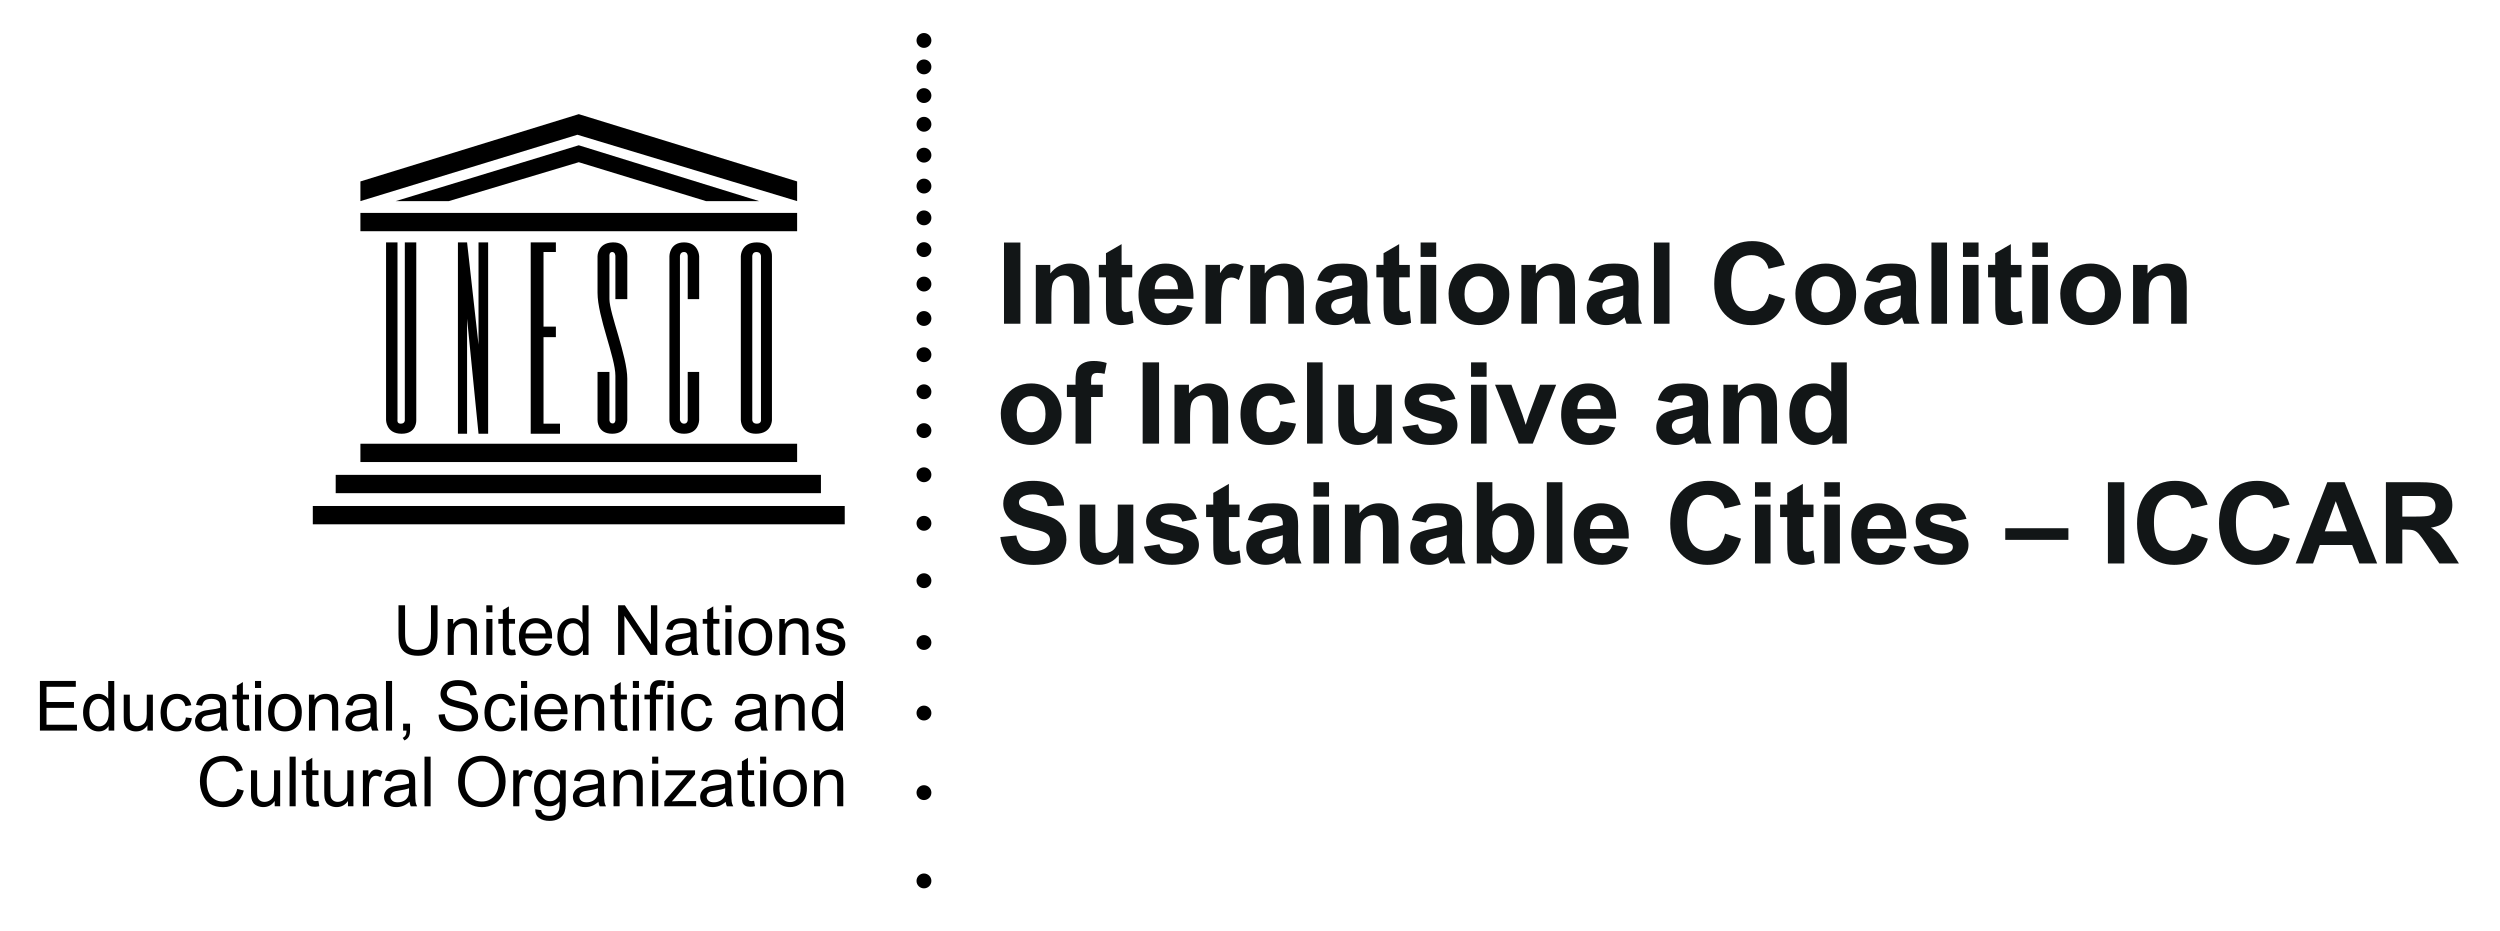 <?xml version="1.0" encoding="utf-8"?>
<!-- Generator: Adobe Illustrator 24.0.0, SVG Export Plug-In . SVG Version: 6.00 Build 0)  -->
<svg version="1.1" id="Layer_1" xmlns="http://www.w3.org/2000/svg" xmlns:xlink="http://www.w3.org/1999/xlink" x="0px" y="0px"
	 viewBox="0 0 396.455 147.625" style="enable-background:new 0 0 396.455 147.625;" xml:space="preserve">
<style type="text/css">
	.st0{clip-path:url(#SVGID_2_);}
	.st1{clip-path:url(#SVGID_4_);}
	.st2{clip-path:url(#SVGID_6_);}
	.st3{clip-path:url(#SVGID_8_);}
	.st4{clip-path:url(#SVGID_10_);}
	.st5{clip-path:url(#SVGID_12_);}
	.st6{clip-path:url(#SVGID_14_);}
	.st7{clip-path:url(#SVGID_16_);}
	.st8{clip-path:url(#SVGID_18_);}
	.st9{clip-path:url(#SVGID_20_);}
	.st10{clip-path:url(#SVGID_22_);}
	.st11{clip-path:url(#SVGID_24_);}
	.st12{clip-path:url(#SVGID_26_);}
	.st13{clip-path:url(#SVGID_28_);}
	.st14{clip-path:url(#SVGID_30_);}
	.st15{clip-path:url(#SVGID_32_);}
	.st16{clip-path:url(#SVGID_34_);}
	.st17{clip-path:url(#SVGID_36_);}
	.st18{clip-path:url(#SVGID_38_);}
	.st19{clip-path:url(#SVGID_40_);}
	.st20{clip-path:url(#SVGID_42_);}
	.st21{clip-path:url(#SVGID_44_);}
	.st22{clip-path:url(#SVGID_46_);}
	.st23{clip-path:url(#SVGID_48_);}
	.st24{clip-path:url(#SVGID_50_);}
	.st25{clip-path:url(#SVGID_52_);}
	.st26{clip-path:url(#SVGID_54_);}
	.st27{clip-path:url(#SVGID_56_);}
	.st28{clip-path:url(#SVGID_58_);}
	.st29{clip-path:url(#SVGID_60_);}
	.st30{clip-path:url(#SVGID_62_);}
	.st31{clip-path:url(#SVGID_64_);}
	.st32{enable-background:new    ;}
	.st33{fill:#121617;}
</style>
<g>
	<g>
		<defs>
			<rect id="SVGID_1_" width="396.455" height="147.625"/>
		</defs>
		<clipPath id="SVGID_2_">
			<use xlink:href="#SVGID_1_"  style="overflow:visible;"/>
		</clipPath>
		<path class="st0" d="M147.702,6.415c0,0.651-0.531,1.18-1.18,1.18c-0.652,0-1.179-0.529-1.179-1.18s0.527-1.18,1.179-1.18
			C147.171,5.235,147.702,5.764,147.702,6.415"/>
	</g>
	<g>
		<defs>
			<rect id="SVGID_3_" width="396.455" height="147.625"/>
		</defs>
		<clipPath id="SVGID_4_">
			<use xlink:href="#SVGID_3_"  style="overflow:visible;"/>
		</clipPath>
		<path class="st1" d="M147.702,10.61c0,0.651-0.531,1.18-1.18,1.18c-0.652,0-1.179-0.529-1.179-1.18s0.527-1.18,1.179-1.18
			C147.171,9.43,147.702,9.959,147.702,10.61"/>
	</g>
	<g>
		<defs>
			<rect id="SVGID_5_" width="396.455" height="147.625"/>
		</defs>
		<clipPath id="SVGID_6_">
			<use xlink:href="#SVGID_5_"  style="overflow:visible;"/>
		</clipPath>
		<path class="st2" d="M147.702,15.158c0,0.651-0.531,1.18-1.18,1.18c-0.652,0-1.179-0.529-1.179-1.18s0.527-1.18,1.179-1.18
			C147.171,13.978,147.702,14.507,147.702,15.158"/>
	</g>
	<g>
		<defs>
			<rect id="SVGID_7_" width="396.455" height="147.625"/>
		</defs>
		<clipPath id="SVGID_8_">
			<use xlink:href="#SVGID_7_"  style="overflow:visible;"/>
		</clipPath>
		<path class="st3" d="M147.702,19.709c0,0.651-0.531,1.18-1.18,1.18c-0.652,0-1.179-0.529-1.179-1.18s0.527-1.18,1.179-1.18
			C147.171,18.529,147.702,19.058,147.702,19.709"/>
	</g>
	<g>
		<defs>
			<rect id="SVGID_9_" width="396.455" height="147.625"/>
		</defs>
		<clipPath id="SVGID_10_">
			<use xlink:href="#SVGID_9_"  style="overflow:visible;"/>
		</clipPath>
		<path class="st4" d="M147.702,24.608c0,0.651-0.531,1.18-1.18,1.18c-0.652,0-1.179-0.529-1.179-1.18
			c0-0.651,0.527-1.18,1.179-1.18C147.171,23.428,147.702,23.957,147.702,24.608"/>
	</g>
	<g>
		<defs>
			<rect id="SVGID_11_" width="396.455" height="147.625"/>
		</defs>
		<clipPath id="SVGID_12_">
			<use xlink:href="#SVGID_11_"  style="overflow:visible;"/>
		</clipPath>
		<path class="st5" d="M147.702,29.508c0,0.651-0.531,1.18-1.18,1.18c-0.652,0-1.179-0.529-1.179-1.18s0.527-1.18,1.179-1.18
			C147.171,28.328,147.702,28.857,147.702,29.508"/>
	</g>
	<g>
		<defs>
			<rect id="SVGID_13_" width="396.455" height="147.625"/>
		</defs>
		<clipPath id="SVGID_14_">
			<use xlink:href="#SVGID_13_"  style="overflow:visible;"/>
		</clipPath>
		<path class="st6" d="M147.702,34.549c0,0.651-0.531,1.18-1.18,1.18c-0.652,0-1.179-0.529-1.179-1.18s0.527-1.18,1.179-1.18
			C147.171,33.369,147.702,33.898,147.702,34.549"/>
	</g>
	<g>
		<defs>
			<rect id="SVGID_15_" width="396.455" height="147.625"/>
		</defs>
		<clipPath id="SVGID_16_">
			<use xlink:href="#SVGID_15_"  style="overflow:visible;"/>
		</clipPath>
		<path class="st7" d="M147.702,39.588c0,0.651-0.531,1.18-1.18,1.18c-0.652,0-1.179-0.529-1.179-1.18s0.527-1.18,1.179-1.18
			C147.171,38.408,147.702,38.937,147.702,39.588"/>
	</g>
	<g>
		<defs>
			<rect id="SVGID_17_" width="396.455" height="147.625"/>
		</defs>
		<clipPath id="SVGID_18_">
			<use xlink:href="#SVGID_17_"  style="overflow:visible;"/>
		</clipPath>
		<path class="st8" d="M147.702,45.049c0,0.651-0.531,1.18-1.18,1.18c-0.652,0-1.179-0.529-1.179-1.18s0.527-1.18,1.179-1.18
			C147.171,43.869,147.702,44.398,147.702,45.049"/>
	</g>
	<g>
		<defs>
			<rect id="SVGID_19_" width="396.455" height="147.625"/>
		</defs>
		<clipPath id="SVGID_20_">
			<use xlink:href="#SVGID_19_"  style="overflow:visible;"/>
		</clipPath>
		<path class="st9" d="M147.702,50.508c0,0.651-0.531,1.18-1.18,1.18c-0.652,0-1.179-0.529-1.179-1.18s0.527-1.18,1.179-1.18
			C147.171,49.328,147.702,49.857,147.702,50.508"/>
	</g>
	<g>
		<defs>
			<rect id="SVGID_21_" width="396.455" height="147.625"/>
		</defs>
		<clipPath id="SVGID_22_">
			<use xlink:href="#SVGID_21_"  style="overflow:visible;"/>
		</clipPath>
		<path class="st10" d="M147.702,56.248c0,0.651-0.531,1.18-1.18,1.18c-0.652,0-1.179-0.529-1.179-1.18s0.527-1.18,1.179-1.18
			C147.171,55.068,147.702,55.597,147.702,56.248"/>
	</g>
	<g>
		<defs>
			<rect id="SVGID_23_" width="396.455" height="147.625"/>
		</defs>
		<clipPath id="SVGID_24_">
			<use xlink:href="#SVGID_23_"  style="overflow:visible;"/>
		</clipPath>
		<path class="st11" d="M147.702,62.129c0,0.651-0.531,1.18-1.18,1.18c-0.652,0-1.179-0.529-1.179-1.18s0.527-1.18,1.179-1.18
			C147.171,60.949,147.702,61.478,147.702,62.129"/>
	</g>
	<g>
		<defs>
			<rect id="SVGID_25_" width="396.455" height="147.625"/>
		</defs>
		<clipPath id="SVGID_26_">
			<use xlink:href="#SVGID_25_"  style="overflow:visible;"/>
		</clipPath>
		<path class="st12" d="M147.702,68.289c0,0.651-0.531,1.18-1.18,1.18c-0.652,0-1.179-0.529-1.179-1.18s0.527-1.18,1.179-1.18
			C147.171,67.109,147.702,67.638,147.702,68.289"/>
	</g>
	<g>
		<defs>
			<rect id="SVGID_27_" width="396.455" height="147.625"/>
		</defs>
		<clipPath id="SVGID_28_">
			<use xlink:href="#SVGID_27_"  style="overflow:visible;"/>
		</clipPath>
		<path class="st13" d="M147.702,75.29c0,0.65-0.531,1.179-1.18,1.179c-0.652,0-1.179-0.529-1.179-1.179
			c0-0.652,0.527-1.18,1.179-1.18C147.171,74.11,147.702,74.638,147.702,75.29"/>
	</g>
	<g>
		<defs>
			<rect id="SVGID_29_" width="396.455" height="147.625"/>
		</defs>
		<clipPath id="SVGID_30_">
			<use xlink:href="#SVGID_29_"  style="overflow:visible;"/>
		</clipPath>
		<path class="st14" d="M147.702,82.988c0,0.65-0.531,1.18-1.18,1.18c-0.652,0-1.179-0.53-1.179-1.18c0-0.651,0.527-1.18,1.179-1.18
			C147.171,81.808,147.702,82.337,147.702,82.988"/>
	</g>
	<g>
		<defs>
			<rect id="SVGID_31_" width="396.455" height="147.625"/>
		</defs>
		<clipPath id="SVGID_32_">
			<use xlink:href="#SVGID_31_"  style="overflow:visible;"/>
		</clipPath>
		<path class="st15" d="M147.702,92.089c0,0.65-0.531,1.18-1.18,1.18c-0.652,0-1.179-0.53-1.179-1.18c0-0.652,0.527-1.18,1.179-1.18
			C147.171,90.909,147.702,91.437,147.702,92.089"/>
	</g>
	<g>
		<defs>
			<rect id="SVGID_33_" width="396.455" height="147.625"/>
		</defs>
		<clipPath id="SVGID_34_">
			<use xlink:href="#SVGID_33_"  style="overflow:visible;"/>
		</clipPath>
		<path class="st16" d="M147.702,101.89c0,0.65-0.531,1.18-1.18,1.18c-0.652,0-1.179-0.53-1.179-1.18c0-0.652,0.527-1.18,1.179-1.18
			C147.171,100.71,147.702,101.238,147.702,101.89"/>
	</g>
	<g>
		<defs>
			<rect id="SVGID_35_" width="396.455" height="147.625"/>
		</defs>
		<clipPath id="SVGID_36_">
			<use xlink:href="#SVGID_35_"  style="overflow:visible;"/>
		</clipPath>
		<path class="st17" d="M147.702,113.077c0,0.652-0.531,1.18-1.18,1.18c-0.652,0-1.179-0.528-1.179-1.18
			c0-0.648,0.527-1.18,1.179-1.18C147.171,111.897,147.702,112.429,147.702,113.077"/>
	</g>
	<g>
		<defs>
			<rect id="SVGID_37_" width="396.455" height="147.625"/>
		</defs>
		<clipPath id="SVGID_38_">
			<use xlink:href="#SVGID_37_"  style="overflow:visible;"/>
		</clipPath>
		<path class="st18" d="M147.702,125.7c0,0.652-0.531,1.178-1.18,1.178c-0.652,0-1.179-0.526-1.179-1.178
			c0-0.654,0.527-1.182,1.179-1.182C147.171,124.518,147.702,125.046,147.702,125.7"/>
	</g>
	<g>
		<defs>
			<rect id="SVGID_39_" width="396.455" height="147.625"/>
		</defs>
		<clipPath id="SVGID_40_">
			<use xlink:href="#SVGID_39_"  style="overflow:visible;"/>
		</clipPath>
		<path class="st19" d="M147.702,139.7c0,0.652-0.531,1.178-1.18,1.178c-0.652,0-1.179-0.526-1.179-1.178
			c0-0.654,0.527-1.182,1.179-1.182C147.171,138.518,147.702,139.046,147.702,139.7"/>
	</g>
	<g>
		<defs>
			<rect id="SVGID_41_" width="396.455" height="147.625"/>
		</defs>
		<clipPath id="SVGID_42_">
			<use xlink:href="#SVGID_41_"  style="overflow:visible;"/>
		</clipPath>
		<rect x="57.155" y="70.368" class="st20" width="69.254" height="2.903"/>
	</g>
	<g>
		<defs>
			<rect id="SVGID_43_" width="396.455" height="147.625"/>
		</defs>
		<clipPath id="SVGID_44_">
			<use xlink:href="#SVGID_43_"  style="overflow:visible;"/>
		</clipPath>
		<rect x="53.236" y="75.305" class="st21" width="76.949" height="2.903"/>
	</g>
	<g>
		<defs>
			<rect id="SVGID_45_" width="396.455" height="147.625"/>
		</defs>
		<clipPath id="SVGID_46_">
			<use xlink:href="#SVGID_45_"  style="overflow:visible;"/>
		</clipPath>
		<rect x="49.606" y="80.241" class="st22" width="84.354" height="2.904"/>
	</g>
	<g>
		<defs>
			<rect id="SVGID_47_" width="396.455" height="147.625"/>
		</defs>
		<clipPath id="SVGID_48_">
			<use xlink:href="#SVGID_47_"  style="overflow:visible;"/>
		</clipPath>
		<rect x="57.155" y="33.764" class="st23" width="69.254" height="2.903"/>
	</g>
	<g>
		<defs>
			<rect id="SVGID_49_" width="396.455" height="147.625"/>
		</defs>
		<clipPath id="SVGID_50_">
			<use xlink:href="#SVGID_49_"  style="overflow:visible;"/>
		</clipPath>
		<polygon class="st24" points="71.167,31.894 91.782,25.723 111.964,31.894 120.384,31.894 91.782,23.038 62.745,31.894 		"/>
	</g>
	<g>
		<defs>
			<rect id="SVGID_51_" width="396.455" height="147.625"/>
		</defs>
		<clipPath id="SVGID_52_">
			<use xlink:href="#SVGID_51_"  style="overflow:visible;"/>
		</clipPath>
		<polygon class="st25" points="57.155,31.894 91.565,21.368 126.409,31.894 126.409,28.772 91.782,18.101 57.155,28.772 		"/>
	</g>
	<g>
		<defs>
			<rect id="SVGID_53_" width="396.455" height="147.625"/>
		</defs>
		<clipPath id="SVGID_54_">
			<use xlink:href="#SVGID_53_"  style="overflow:visible;"/>
		</clipPath>
		<path class="st26" d="M61.222,66.606c0,0,0,2.177,2.467,2.177c2.469,0,2.324-2.177,2.324-2.177V38.439h-1.816v28.239
			c0,0,0,0.509-0.653,0.509c-0.654,0-0.508-0.653-0.508-0.653V38.439h-1.814V66.606z"/>
	</g>
	<g>
		<defs>
			<rect id="SVGID_55_" width="396.455" height="147.625"/>
		</defs>
		<clipPath id="SVGID_56_">
			<use xlink:href="#SVGID_55_"  style="overflow:visible;"/>
		</clipPath>
		<polygon class="st27" points="72.618,68.783 74.069,68.783 74.069,50.54 75.884,68.783 77.409,68.783 77.409,38.439 
			75.884,38.439 75.884,54.657 74.069,38.439 72.618,38.439 		"/>
	</g>
	<g>
		<defs>
			<rect id="SVGID_57_" width="396.455" height="147.625"/>
		</defs>
		<clipPath id="SVGID_58_">
			<use xlink:href="#SVGID_57_"  style="overflow:visible;"/>
		</clipPath>
		<polygon class="st28" points="84.161,68.783 88.806,68.783 88.806,67.186 86.192,67.186 86.192,53.466 88.153,53.466 
			88.153,51.797 86.192,51.797 86.192,39.964 88.153,39.964 88.153,38.439 84.161,38.439 		"/>
	</g>
	<g>
		<defs>
			<rect id="SVGID_59_" width="396.455" height="147.625"/>
		</defs>
		<clipPath id="SVGID_60_">
			<use xlink:href="#SVGID_59_"  style="overflow:visible;"/>
		</clipPath>
		<path class="st29" d="M110.874,47.441v-6.824c0,0-0.072-2.178-2.395-2.178c-2.322,0-2.322,2.178-2.322,2.178v25.989
			c0,0-0.076,2.177,2.322,2.177c2.395,0,2.395-2.177,2.395-2.177v-7.623h-1.814v7.623c0,0,0,0.58-0.581,0.58
			c-0.544,0-0.654-0.58-0.654-0.58V40.617c0,0,0-0.654,0.654-0.654c0.581,0,0.581,0.654,0.581,0.654v6.824H110.874z"/>
	</g>
	<g>
		<defs>
			<rect id="SVGID_61_" width="396.455" height="147.625"/>
		</defs>
		<clipPath id="SVGID_62_">
			<use xlink:href="#SVGID_61_"  style="overflow:visible;"/>
		</clipPath>
		<path class="st30" d="M122.417,40.618c0,0,0.145-2.179-2.396-2.179c-2.539,0-2.539,2.179-2.539,2.179v25.988
			c0,0,0,2.177,2.394,2.177c2.541,0,2.541-2.177,2.541-2.177S122.417,40.618,122.417,40.618z M120.675,66.606
			c0,0,0.072,0.581-0.654,0.581c-0.725,0-0.725-0.581-0.725-0.581V40.618c0,0,0-0.654,0.652-0.654c0.727,0,0.727,0.654,0.727,0.654
			V66.606z"/>
	</g>
	<g>
		<defs>
			<rect id="SVGID_63_" width="396.455" height="147.625"/>
		</defs>
		<clipPath id="SVGID_64_">
			<use xlink:href="#SVGID_63_"  style="overflow:visible;"/>
		</clipPath>
		<path class="st31" d="M97.591,66.606c0,0,0,0.581-0.473,0.543c-0.472-0.035-0.472-0.543-0.472-0.543v-7.622h-1.887v7.622
			c0,0-0.072,2.177,2.322,2.177c2.397,0,2.397-2.177,2.397-2.177s0-5.082-0.002-6.565c-0.006-3.562-2.83-10.35-2.83-12.597v-6.826
			c0,0-0.073-0.654,0.435-0.654c0.51,0,0.51,0.654,0.51,0.654v6.823h1.887v-6.823c0,0,0.072-2.251-2.323-2.179
			c-2.396,0.073-2.396,2.179-2.396,2.179v5.807c0,3.811,2.832,10.235,2.832,13.175V66.606z"/>
	</g>
</g>
<g class="st32">
	<path class="st33" d="M159.216,51.341V38.457h2.602v12.885H159.216z"/>
	<path class="st33" d="M172.769,51.341h-2.47v-4.764c0-1.008-0.053-1.659-0.158-1.955s-0.277-0.526-0.514-0.69
		s-0.523-0.246-0.857-0.246c-0.428,0-0.812,0.117-1.151,0.352s-0.573,0.545-0.699,0.932s-0.189,1.102-0.189,2.145v4.228h-2.47
		v-9.334h2.294v1.371c0.814-1.055,1.84-1.582,3.076-1.582c0.545,0,1.043,0.099,1.494,0.295s0.792,0.446,1.024,0.751
		s0.393,0.65,0.483,1.037s0.136,0.94,0.136,1.661V51.341z"/>
	<path class="st33" d="M179.554,42.007v1.969h-1.688v3.762c0,0.762,0.016,1.206,0.048,1.332s0.105,0.229,0.22,0.312
		s0.253,0.123,0.417,0.123c0.229,0,0.56-0.079,0.993-0.237l0.211,1.916c-0.574,0.246-1.225,0.369-1.951,0.369
		c-0.445,0-0.847-0.074-1.204-0.225c-0.357-0.148-0.62-0.342-0.787-0.58c-0.167-0.236-0.283-0.558-0.347-0.962
		c-0.053-0.287-0.079-0.867-0.079-1.74v-4.069h-1.134v-1.969h1.134v-1.854l2.479-1.441v3.296H179.554z"/>
	<path class="st33" d="M186.673,48.371l2.461,0.413c-0.316,0.902-0.816,1.59-1.499,2.062s-1.537,0.707-2.562,0.707
		c-1.623,0-2.824-0.53-3.604-1.591c-0.615-0.85-0.923-1.922-0.923-3.217c0-1.547,0.404-2.758,1.213-3.634s1.831-1.314,3.067-1.314
		c1.389,0,2.484,0.459,3.287,1.375c0.803,0.918,1.187,2.322,1.151,4.215h-6.188c0.018,0.732,0.217,1.303,0.598,1.709
		c0.381,0.408,0.855,0.611,1.424,0.611c0.387,0,0.712-0.105,0.976-0.316S186.538,48.839,186.673,48.371z M186.813,45.875
		c-0.018-0.715-0.202-1.258-0.554-1.631c-0.352-0.371-0.779-0.558-1.283-0.558c-0.539,0-0.984,0.196-1.336,0.589
		s-0.524,0.926-0.519,1.6H186.813z"/>
	<path class="st33" d="M193.643,51.341h-2.47v-9.334h2.294v1.327c0.393-0.627,0.746-1.04,1.059-1.239s0.669-0.299,1.068-0.299
		c0.563,0,1.104,0.155,1.626,0.466l-0.765,2.153c-0.416-0.27-0.803-0.404-1.16-0.404c-0.346,0-0.639,0.096-0.879,0.285
		c-0.24,0.191-0.429,0.535-0.567,1.033s-0.207,1.541-0.207,3.129V51.341z"/>
	<path class="st33" d="M206.773,51.341h-2.47v-4.764c0-1.008-0.053-1.659-0.158-1.955s-0.276-0.526-0.514-0.69
		s-0.523-0.246-0.857-0.246c-0.428,0-0.812,0.117-1.151,0.352s-0.572,0.545-0.698,0.932s-0.189,1.102-0.189,2.145v4.228h-2.47
		v-9.334h2.294v1.371c0.814-1.055,1.84-1.582,3.076-1.582c0.545,0,1.043,0.099,1.494,0.295s0.793,0.446,1.024,0.751
		s0.393,0.65,0.483,1.037s0.136,0.94,0.136,1.661V51.341z"/>
	<path class="st33" d="M211.124,44.855l-2.241-0.404c0.252-0.902,0.686-1.57,1.301-2.004s1.529-0.65,2.742-0.65
		c1.102,0,1.922,0.131,2.461,0.391c0.539,0.262,0.919,0.593,1.139,0.994s0.329,1.138,0.329,2.21l-0.026,2.883
		c0,0.82,0.04,1.426,0.119,1.815s0.227,0.807,0.443,1.252h-2.443c-0.064-0.164-0.144-0.407-0.237-0.729
		c-0.041-0.146-0.07-0.243-0.088-0.29c-0.422,0.41-0.873,0.718-1.354,0.923s-0.993,0.308-1.538,0.308
		c-0.961,0-1.718-0.261-2.271-0.782s-0.831-1.181-0.831-1.978c0-0.527,0.126-0.998,0.378-1.41c0.252-0.414,0.605-0.73,1.06-0.949
		c0.454-0.221,1.108-0.412,1.964-0.576c1.154-0.217,1.954-0.419,2.399-0.606v-0.246c0-0.475-0.117-0.813-0.352-1.015
		c-0.234-0.203-0.677-0.304-1.327-0.304c-0.439,0-0.782,0.087-1.028,0.259C211.476,44.119,211.276,44.421,211.124,44.855z
		 M214.429,46.859c-0.316,0.105-0.817,0.231-1.503,0.378s-1.134,0.29-1.345,0.431c-0.322,0.229-0.483,0.519-0.483,0.87
		c0,0.346,0.129,0.645,0.387,0.896s0.586,0.378,0.984,0.378c0.445,0,0.87-0.146,1.274-0.439c0.299-0.223,0.495-0.495,0.589-0.817
		c0.064-0.211,0.097-0.612,0.097-1.204V46.859z"/>
	<path class="st33" d="M223.569,42.007v1.969h-1.688v3.762c0,0.762,0.017,1.206,0.049,1.332s0.105,0.229,0.22,0.312
		s0.253,0.123,0.417,0.123c0.229,0,0.56-0.079,0.993-0.237l0.211,1.916c-0.574,0.246-1.225,0.369-1.951,0.369
		c-0.445,0-0.847-0.074-1.204-0.225c-0.357-0.148-0.619-0.342-0.786-0.58c-0.167-0.236-0.283-0.558-0.348-0.962
		c-0.053-0.287-0.079-0.867-0.079-1.74v-4.069h-1.134v-1.969h1.134v-1.854l2.479-1.441v3.296H223.569z"/>
	<path class="st33" d="M225.283,40.742v-2.285h2.47v2.285H225.283z M225.283,51.341v-9.334h2.47v9.334H225.283z"/>
	<path class="st33" d="M229.713,46.542c0-0.82,0.202-1.614,0.606-2.382s0.978-1.354,1.719-1.758s1.568-0.606,2.482-0.606
		c1.412,0,2.569,0.459,3.472,1.375c0.902,0.918,1.354,2.076,1.354,3.477c0,1.412-0.455,2.583-1.366,3.512s-2.059,1.393-3.441,1.393
		c-0.855,0-1.671-0.193-2.447-0.58s-1.367-0.953-1.771-1.701C229.915,48.525,229.713,47.615,229.713,46.542z M232.244,46.674
		c0,0.926,0.22,1.635,0.659,2.127s0.981,0.738,1.626,0.738s1.186-0.246,1.622-0.738s0.654-1.207,0.654-2.145
		c0-0.914-0.218-1.617-0.654-2.109s-0.978-0.738-1.622-0.738s-1.187,0.246-1.626,0.738S232.244,45.749,232.244,46.674z"/>
	<path class="st33" d="M249.77,51.341h-2.47v-4.764c0-1.008-0.053-1.659-0.158-1.955s-0.276-0.526-0.514-0.69
		s-0.523-0.246-0.857-0.246c-0.428,0-0.812,0.117-1.151,0.352s-0.572,0.545-0.698,0.932s-0.189,1.102-0.189,2.145v4.228h-2.47
		v-9.334h2.294v1.371c0.814-1.055,1.84-1.582,3.076-1.582c0.545,0,1.043,0.099,1.494,0.295s0.793,0.446,1.024,0.751
		s0.393,0.65,0.483,1.037s0.136,0.94,0.136,1.661V51.341z"/>
	<path class="st33" d="M254.12,44.855l-2.241-0.404c0.252-0.902,0.686-1.57,1.301-2.004s1.529-0.65,2.742-0.65
		c1.102,0,1.922,0.131,2.461,0.391c0.539,0.262,0.919,0.593,1.139,0.994s0.329,1.138,0.329,2.21l-0.026,2.883
		c0,0.82,0.04,1.426,0.119,1.815s0.227,0.807,0.443,1.252h-2.443c-0.064-0.164-0.144-0.407-0.237-0.729
		c-0.041-0.146-0.07-0.243-0.088-0.29c-0.422,0.41-0.873,0.718-1.354,0.923s-0.993,0.308-1.538,0.308
		c-0.961,0-1.718-0.261-2.271-0.782s-0.831-1.181-0.831-1.978c0-0.527,0.126-0.998,0.378-1.41c0.252-0.414,0.605-0.73,1.06-0.949
		c0.454-0.221,1.108-0.412,1.964-0.576c1.154-0.217,1.954-0.419,2.399-0.606v-0.246c0-0.475-0.117-0.813-0.352-1.015
		c-0.234-0.203-0.677-0.304-1.327-0.304c-0.439,0-0.782,0.087-1.028,0.259C254.472,44.119,254.272,44.421,254.12,44.855z
		 M257.425,46.859c-0.316,0.105-0.817,0.231-1.503,0.378s-1.134,0.29-1.345,0.431c-0.322,0.229-0.483,0.519-0.483,0.87
		c0,0.346,0.129,0.645,0.387,0.896s0.586,0.378,0.984,0.378c0.445,0,0.87-0.146,1.274-0.439c0.299-0.223,0.495-0.495,0.589-0.817
		c0.064-0.211,0.097-0.612,0.097-1.204V46.859z"/>
	<path class="st33" d="M262.285,51.341V38.457h2.47v12.885H262.285z"/>
	<path class="st33" d="M280.549,46.604l2.522,0.8c-0.387,1.406-1.029,2.451-1.929,3.133c-0.899,0.684-2.041,1.024-3.424,1.024
		c-1.711,0-3.117-0.585-4.219-1.753c-1.102-1.17-1.652-2.768-1.652-4.795c0-2.145,0.554-3.811,1.661-4.996
		c1.107-1.188,2.563-1.78,4.368-1.78c1.576,0,2.856,0.466,3.841,1.397c0.586,0.551,1.025,1.342,1.318,2.373l-2.575,0.615
		c-0.152-0.668-0.47-1.195-0.953-1.582s-1.071-0.58-1.763-0.58c-0.955,0-1.729,0.343-2.324,1.028s-0.893,1.796-0.893,3.331
		c0,1.629,0.293,2.789,0.879,3.48s1.348,1.037,2.285,1.037c0.691,0,1.286-0.22,1.784-0.659S280.332,47.547,280.549,46.604z"/>
	<path class="st33" d="M284.715,46.542c0-0.82,0.202-1.614,0.606-2.382s0.978-1.354,1.719-1.758s1.568-0.606,2.482-0.606
		c1.412,0,2.569,0.459,3.472,1.375c0.902,0.918,1.354,2.076,1.354,3.477c0,1.412-0.455,2.583-1.366,3.512s-2.059,1.393-3.441,1.393
		c-0.855,0-1.671-0.193-2.447-0.58s-1.367-0.953-1.771-1.701C284.917,48.525,284.715,47.615,284.715,46.542z M287.246,46.674
		c0,0.926,0.22,1.635,0.659,2.127s0.981,0.738,1.626,0.738s1.186-0.246,1.622-0.738s0.654-1.207,0.654-2.145
		c0-0.914-0.218-1.617-0.654-2.109s-0.978-0.738-1.622-0.738s-1.187,0.246-1.626,0.738S287.246,45.749,287.246,46.674z"/>
	<path class="st33" d="M298.127,44.855l-2.241-0.404c0.252-0.902,0.686-1.57,1.301-2.004s1.529-0.65,2.742-0.65
		c1.102,0,1.922,0.131,2.461,0.391c0.539,0.262,0.919,0.593,1.139,0.994s0.329,1.138,0.329,2.21l-0.026,2.883
		c0,0.82,0.04,1.426,0.119,1.815s0.227,0.807,0.443,1.252h-2.443c-0.064-0.164-0.144-0.407-0.237-0.729
		c-0.041-0.146-0.07-0.243-0.088-0.29c-0.422,0.41-0.873,0.718-1.354,0.923s-0.993,0.308-1.538,0.308
		c-0.961,0-1.718-0.261-2.271-0.782s-0.831-1.181-0.831-1.978c0-0.527,0.126-0.998,0.378-1.41c0.252-0.414,0.605-0.73,1.06-0.949
		c0.454-0.221,1.108-0.412,1.964-0.576c1.154-0.217,1.954-0.419,2.399-0.606v-0.246c0-0.475-0.117-0.813-0.352-1.015
		c-0.234-0.203-0.677-0.304-1.327-0.304c-0.439,0-0.782,0.087-1.028,0.259C298.479,44.119,298.279,44.421,298.127,44.855z
		 M301.432,46.859c-0.316,0.105-0.817,0.231-1.503,0.378s-1.134,0.29-1.345,0.431c-0.322,0.229-0.483,0.519-0.483,0.87
		c0,0.346,0.129,0.645,0.387,0.896s0.586,0.378,0.984,0.378c0.445,0,0.87-0.146,1.274-0.439c0.299-0.223,0.495-0.495,0.589-0.817
		c0.064-0.211,0.097-0.612,0.097-1.204V46.859z"/>
	<path class="st33" d="M306.292,51.341V38.457h2.47v12.885H306.292z"/>
	<path class="st33" d="M311.293,40.742v-2.285h2.47v2.285H311.293z M311.293,51.341v-9.334h2.47v9.334H311.293z"/>
	<path class="st33" d="M320.574,42.007v1.969h-1.688v3.762c0,0.762,0.017,1.206,0.049,1.332s0.105,0.229,0.22,0.312
		s0.253,0.123,0.417,0.123c0.229,0,0.56-0.079,0.993-0.237l0.211,1.916c-0.574,0.246-1.225,0.369-1.951,0.369
		c-0.445,0-0.847-0.074-1.204-0.225c-0.357-0.148-0.619-0.342-0.786-0.58c-0.167-0.236-0.283-0.558-0.348-0.962
		c-0.053-0.287-0.079-0.867-0.079-1.74v-4.069h-1.134v-1.969h1.134v-1.854l2.479-1.441v3.296H320.574z"/>
	<path class="st33" d="M322.288,40.742v-2.285h2.47v2.285H322.288z M322.288,51.341v-9.334h2.47v9.334H322.288z"/>
	<path class="st33" d="M326.718,46.542c0-0.82,0.202-1.614,0.606-2.382s0.978-1.354,1.719-1.758s1.568-0.606,2.482-0.606
		c1.412,0,2.569,0.459,3.472,1.375c0.902,0.918,1.354,2.076,1.354,3.477c0,1.412-0.455,2.583-1.366,3.512s-2.059,1.393-3.441,1.393
		c-0.855,0-1.671-0.193-2.447-0.58s-1.367-0.953-1.771-1.701C326.92,48.525,326.718,47.615,326.718,46.542z M329.249,46.674
		c0,0.926,0.22,1.635,0.659,2.127s0.981,0.738,1.626,0.738s1.186-0.246,1.622-0.738s0.654-1.207,0.654-2.145
		c0-0.914-0.218-1.617-0.654-2.109s-0.978-0.738-1.622-0.738s-1.187,0.246-1.626,0.738S329.249,45.749,329.249,46.674z"/>
	<path class="st33" d="M346.774,51.341h-2.47v-4.764c0-1.008-0.053-1.659-0.158-1.955s-0.276-0.526-0.514-0.69
		s-0.523-0.246-0.857-0.246c-0.428,0-0.812,0.117-1.151,0.352s-0.572,0.545-0.698,0.932s-0.189,1.102-0.189,2.145v4.228h-2.47
		v-9.334h2.294v1.371c0.814-1.055,1.84-1.582,3.076-1.582c0.545,0,1.043,0.099,1.494,0.295s0.793,0.446,1.024,0.751
		s0.393,0.65,0.483,1.037s0.136,0.94,0.136,1.661V51.341z"/>
</g>
<g class="st32">
	<path class="st33" d="M158.706,65.55c0-0.82,0.202-1.614,0.606-2.382s0.977-1.354,1.718-1.758s1.569-0.606,2.483-0.606
		c1.412,0,2.569,0.459,3.472,1.375c0.902,0.918,1.354,2.076,1.354,3.477c0,1.412-0.456,2.583-1.367,3.512s-2.058,1.393-3.441,1.393
		c-0.855,0-1.671-0.193-2.448-0.58s-1.367-0.953-1.771-1.701C158.908,67.533,158.706,66.623,158.706,65.55z M161.237,65.682
		c0,0.926,0.22,1.635,0.659,2.127s0.981,0.738,1.626,0.738s1.185-0.246,1.622-0.738s0.655-1.207,0.655-2.145
		c0-0.914-0.218-1.617-0.655-2.109s-0.977-0.738-1.622-0.738s-1.187,0.246-1.626,0.738S161.237,64.756,161.237,65.682z"/>
	<path class="st33" d="M169.191,61.015h1.371v-0.703c0-0.785,0.083-1.371,0.25-1.758s0.475-0.701,0.923-0.945
		c0.448-0.242,1.015-0.364,1.701-0.364c0.703,0,1.392,0.105,2.065,0.316l-0.334,1.723c-0.393-0.094-0.771-0.141-1.134-0.141
		c-0.357,0-0.614,0.083-0.769,0.251c-0.155,0.166-0.233,0.487-0.233,0.962v0.659h1.846v1.942h-1.846v7.392h-2.47v-7.392h-1.371
		V61.015z"/>
	<path class="st33" d="M181.206,70.349V57.464h2.602v12.885H181.206z"/>
	<path class="st33" d="M194.759,70.349h-2.47v-4.764c0-1.008-0.053-1.659-0.158-1.955s-0.277-0.526-0.514-0.69
		s-0.523-0.246-0.857-0.246c-0.428,0-0.812,0.117-1.151,0.352s-0.573,0.545-0.699,0.932s-0.189,1.102-0.189,2.145v4.228h-2.47
		v-9.334h2.294v1.371c0.814-1.055,1.84-1.582,3.076-1.582c0.545,0,1.043,0.099,1.494,0.295s0.792,0.446,1.024,0.751
		s0.393,0.65,0.483,1.037s0.136,0.94,0.136,1.661V70.349z"/>
	<path class="st33" d="M205.402,63.775l-2.435,0.439c-0.082-0.486-0.268-0.853-0.558-1.099s-0.667-0.369-1.13-0.369
		c-0.615,0-1.105,0.213-1.472,0.638s-0.55,1.135-0.55,2.131c0,1.107,0.187,1.89,0.559,2.347s0.871,0.686,1.498,0.686
		c0.469,0,0.853-0.133,1.151-0.399s0.51-0.726,0.633-1.376l2.426,0.413c-0.252,1.113-0.735,1.954-1.45,2.522
		s-1.673,0.853-2.874,0.853c-1.365,0-2.454-0.431-3.265-1.292s-1.217-2.054-1.217-3.577c0-1.541,0.407-2.74,1.222-3.6
		c0.814-0.857,1.916-1.287,3.305-1.287c1.137,0,2.041,0.245,2.712,0.734S205.109,62.773,205.402,63.775z"/>
	<path class="st33" d="M207.274,70.349V57.464h2.47v12.885H207.274z"/>
	<path class="st33" d="M218.419,70.349v-1.397c-0.34,0.498-0.786,0.891-1.34,1.178s-1.139,0.431-1.754,0.431
		c-0.627,0-1.189-0.138-1.688-0.413s-0.858-0.662-1.081-1.16s-0.334-1.187-0.334-2.065v-5.906h2.47v4.289
		c0,1.313,0.046,2.117,0.137,2.412c0.091,0.297,0.256,0.531,0.496,0.703c0.24,0.174,0.545,0.26,0.914,0.26
		c0.422,0,0.8-0.115,1.134-0.348c0.334-0.23,0.563-0.518,0.686-0.861c0.123-0.342,0.185-1.182,0.185-2.518v-3.938h2.47v9.334
		H218.419z"/>
	<path class="st33" d="M222.4,67.686l2.479-0.378c0.105,0.48,0.319,0.846,0.642,1.094c0.322,0.25,0.773,0.374,1.354,0.374
		c0.639,0,1.119-0.117,1.441-0.352c0.217-0.164,0.325-0.384,0.325-0.659c0-0.188-0.059-0.343-0.176-0.466
		c-0.123-0.117-0.398-0.226-0.826-0.325c-1.992-0.439-3.255-0.841-3.788-1.204c-0.738-0.504-1.107-1.204-1.107-2.101
		c0-0.809,0.319-1.488,0.958-2.039s1.629-0.826,2.971-0.826c1.277,0,2.227,0.208,2.848,0.624s1.049,1.031,1.283,1.846l-2.329,0.431
		c-0.1-0.363-0.288-0.642-0.566-0.835s-0.676-0.29-1.191-0.29c-0.65,0-1.116,0.091-1.397,0.272
		c-0.188,0.129-0.281,0.296-0.281,0.501c0,0.176,0.082,0.325,0.246,0.448c0.223,0.164,0.992,0.396,2.308,0.694
		s2.233,0.665,2.755,1.099c0.516,0.439,0.773,1.052,0.773,1.837c0,0.855-0.357,1.591-1.072,2.206s-1.772,0.923-3.173,0.923
		c-1.271,0-2.277-0.258-3.019-0.773S222.629,68.571,222.4,67.686z"/>
	<path class="st33" d="M233.281,59.75v-2.285h2.47v2.285H233.281z M233.281,70.349v-9.334h2.47v9.334H233.281z"/>
	<path class="st33" d="M240.849,70.349l-3.762-9.334h2.593l1.758,4.764l0.51,1.591c0.135-0.404,0.22-0.671,0.255-0.8
		c0.082-0.264,0.17-0.527,0.264-0.791l1.775-4.764h2.54l-3.709,9.334H240.849z"/>
	<path class="st33" d="M253.698,67.378l2.461,0.413c-0.316,0.902-0.815,1.59-1.498,2.062s-1.537,0.707-2.563,0.707
		c-1.623,0-2.824-0.53-3.604-1.591c-0.615-0.85-0.923-1.922-0.923-3.217c0-1.547,0.404-2.758,1.213-3.634s1.831-1.314,3.067-1.314
		c1.389,0,2.484,0.459,3.287,1.375c0.803,0.918,1.187,2.322,1.151,4.215h-6.188c0.018,0.732,0.217,1.303,0.598,1.709
		c0.381,0.408,0.855,0.611,1.424,0.611c0.387,0,0.712-0.105,0.976-0.316S253.563,67.847,253.698,67.378z M253.839,64.882
		c-0.018-0.715-0.202-1.258-0.554-1.631c-0.352-0.371-0.779-0.558-1.283-0.558c-0.539,0-0.984,0.196-1.336,0.589
		s-0.524,0.926-0.519,1.6H253.839z"/>
	<path class="st33" d="M265.15,63.863l-2.241-0.404c0.252-0.902,0.686-1.57,1.301-2.004s1.529-0.65,2.742-0.65
		c1.102,0,1.922,0.131,2.461,0.391c0.539,0.262,0.919,0.593,1.139,0.994s0.329,1.138,0.329,2.21l-0.026,2.883
		c0,0.82,0.04,1.426,0.119,1.815s0.227,0.807,0.443,1.252h-2.443c-0.064-0.164-0.144-0.407-0.237-0.729
		c-0.041-0.146-0.07-0.243-0.088-0.29c-0.422,0.41-0.873,0.718-1.354,0.923s-0.993,0.308-1.538,0.308
		c-0.961,0-1.718-0.261-2.271-0.782s-0.831-1.181-0.831-1.978c0-0.527,0.126-0.998,0.378-1.41c0.252-0.414,0.605-0.73,1.06-0.949
		c0.454-0.221,1.108-0.412,1.964-0.576c1.154-0.217,1.954-0.419,2.399-0.606v-0.246c0-0.475-0.117-0.813-0.352-1.015
		c-0.234-0.203-0.677-0.304-1.327-0.304c-0.439,0-0.782,0.087-1.028,0.259C265.502,63.126,265.303,63.429,265.15,63.863z
		 M268.455,65.867c-0.316,0.105-0.817,0.231-1.503,0.378s-1.134,0.29-1.345,0.431c-0.322,0.229-0.483,0.519-0.483,0.87
		c0,0.346,0.129,0.645,0.387,0.896s0.586,0.378,0.984,0.378c0.445,0,0.87-0.146,1.274-0.439c0.299-0.223,0.495-0.495,0.589-0.817
		c0.064-0.211,0.097-0.612,0.097-1.204V65.867z"/>
	<path class="st33" d="M281.806,70.349h-2.47v-4.764c0-1.008-0.053-1.659-0.158-1.955s-0.276-0.526-0.514-0.69
		s-0.523-0.246-0.857-0.246c-0.428,0-0.812,0.117-1.151,0.352s-0.572,0.545-0.698,0.932s-0.189,1.102-0.189,2.145v4.228h-2.47
		v-9.334h2.294v1.371c0.814-1.055,1.84-1.582,3.076-1.582c0.545,0,1.043,0.099,1.494,0.295s0.793,0.446,1.024,0.751
		s0.393,0.65,0.483,1.037s0.136,0.94,0.136,1.661V70.349z"/>
	<path class="st33" d="M292.871,70.349h-2.294v-1.371c-0.381,0.533-0.83,0.931-1.349,1.191c-0.519,0.26-1.042,0.391-1.569,0.391
		c-1.072,0-1.99-0.432-2.755-1.297c-0.765-0.863-1.147-2.069-1.147-3.616c0-1.582,0.372-2.784,1.116-3.608
		c0.744-0.822,1.685-1.234,2.821-1.234c1.043,0,1.945,0.434,2.707,1.301v-4.641h2.47V70.349z M286.279,65.48
		c0,0.996,0.138,1.717,0.413,2.162c0.398,0.645,0.955,0.967,1.67,0.967c0.568,0,1.052-0.242,1.45-0.725
		c0.398-0.484,0.598-1.206,0.598-2.167c0-1.072-0.193-1.844-0.58-2.315s-0.882-0.708-1.485-0.708c-0.586,0-1.076,0.233-1.472,0.698
		C286.478,63.859,286.279,64.554,286.279,65.48z"/>
</g>
<g class="st32">
	<path class="st33" d="M158.636,85.165l2.531-0.246c0.152,0.85,0.461,1.474,0.927,1.872s1.094,0.598,1.885,0.598
		c0.838,0,1.469-0.177,1.894-0.531s0.637-0.77,0.637-1.244c0-0.305-0.089-0.563-0.268-0.777s-0.491-0.4-0.936-0.559
		c-0.305-0.105-0.999-0.293-2.083-0.563c-1.395-0.346-2.373-0.771-2.936-1.274c-0.791-0.709-1.187-1.573-1.187-2.593
		c0-0.656,0.186-1.27,0.558-1.842c0.372-0.57,0.908-1.006,1.608-1.305s1.545-0.448,2.536-0.448c1.617,0,2.834,0.354,3.652,1.063
		s1.247,1.655,1.288,2.839l-2.602,0.114c-0.111-0.662-0.35-1.139-0.716-1.428c-0.366-0.291-0.916-0.436-1.648-0.436
		c-0.756,0-1.348,0.155-1.775,0.466c-0.275,0.199-0.413,0.466-0.413,0.8c0,0.305,0.129,0.565,0.387,0.782
		c0.328,0.275,1.125,0.563,2.391,0.861s2.202,0.608,2.808,0.927c0.606,0.32,1.081,0.756,1.424,1.311
		c0.343,0.553,0.514,1.237,0.514,2.052c0,0.738-0.205,1.43-0.615,2.074s-0.99,1.124-1.74,1.437c-0.75,0.313-1.685,0.471-2.804,0.471
		c-1.629,0-2.88-0.376-3.753-1.129S158.806,86.606,158.636,85.165z"/>
	<path class="st33" d="M177.427,89.357V87.96c-0.34,0.498-0.787,0.891-1.34,1.178s-1.138,0.431-1.753,0.431
		c-0.627,0-1.189-0.138-1.688-0.413s-0.858-0.662-1.081-1.16s-0.334-1.187-0.334-2.065v-5.906h2.47v4.289
		c0,1.313,0.045,2.117,0.136,2.412c0.091,0.297,0.256,0.531,0.497,0.703c0.24,0.174,0.545,0.26,0.914,0.26
		c0.422,0,0.8-0.115,1.134-0.348c0.334-0.23,0.563-0.518,0.686-0.861c0.123-0.342,0.185-1.182,0.185-2.518v-3.938h2.47v9.334
		H177.427z"/>
	<path class="st33" d="M181.408,86.694l2.479-0.378c0.105,0.48,0.319,0.846,0.642,1.094c0.322,0.25,0.773,0.374,1.354,0.374
		c0.639,0,1.119-0.117,1.441-0.352c0.217-0.164,0.325-0.384,0.325-0.659c0-0.188-0.059-0.343-0.176-0.466
		c-0.123-0.117-0.398-0.226-0.826-0.325c-1.992-0.439-3.255-0.841-3.788-1.204c-0.738-0.504-1.107-1.204-1.107-2.101
		c0-0.809,0.319-1.488,0.958-2.039s1.629-0.826,2.971-0.826c1.277,0,2.227,0.208,2.848,0.624s1.049,1.031,1.283,1.846l-2.329,0.431
		c-0.1-0.363-0.289-0.642-0.567-0.835s-0.675-0.29-1.191-0.29c-0.65,0-1.116,0.091-1.397,0.272
		c-0.188,0.129-0.281,0.296-0.281,0.501c0,0.176,0.082,0.325,0.246,0.448c0.223,0.164,0.992,0.396,2.307,0.694
		s2.234,0.665,2.755,1.099c0.516,0.439,0.773,1.052,0.773,1.837c0,0.855-0.357,1.591-1.072,2.206s-1.772,0.923-3.173,0.923
		c-1.271,0-2.278-0.258-3.019-0.773S181.637,87.579,181.408,86.694z"/>
	<path class="st33" d="M196.569,80.023v1.969h-1.688v3.762c0,0.762,0.016,1.206,0.048,1.332s0.105,0.229,0.22,0.312
		s0.253,0.123,0.417,0.123c0.229,0,0.56-0.079,0.993-0.237l0.211,1.916c-0.574,0.246-1.225,0.369-1.951,0.369
		c-0.445,0-0.847-0.074-1.204-0.225c-0.357-0.148-0.62-0.342-0.787-0.58c-0.167-0.236-0.283-0.558-0.347-0.962
		c-0.053-0.287-0.079-0.867-0.079-1.74v-4.069h-1.134v-1.969h1.134v-1.854l2.479-1.441v3.296H196.569z"/>
	<path class="st33" d="M200.129,82.871l-2.241-0.404c0.252-0.902,0.686-1.57,1.301-2.004s1.529-0.65,2.742-0.65
		c1.102,0,1.922,0.131,2.461,0.391c0.539,0.262,0.919,0.593,1.139,0.994s0.329,1.138,0.329,2.21l-0.026,2.883
		c0,0.82,0.04,1.426,0.119,1.815s0.227,0.807,0.443,1.252h-2.443c-0.064-0.164-0.144-0.407-0.237-0.729
		c-0.041-0.146-0.07-0.243-0.088-0.29c-0.422,0.41-0.873,0.718-1.354,0.923s-0.993,0.308-1.538,0.308
		c-0.961,0-1.718-0.261-2.272-0.782c-0.554-0.521-0.831-1.181-0.831-1.978c0-0.527,0.126-0.998,0.378-1.41
		c0.252-0.414,0.605-0.73,1.06-0.949c0.454-0.221,1.108-0.412,1.964-0.576c1.154-0.217,1.954-0.419,2.399-0.606v-0.246
		c0-0.475-0.117-0.813-0.352-1.015c-0.234-0.203-0.677-0.304-1.327-0.304c-0.439,0-0.782,0.087-1.028,0.259
		C200.48,82.135,200.281,82.438,200.129,82.871z M203.434,84.875c-0.316,0.105-0.817,0.231-1.503,0.378s-1.134,0.29-1.345,0.431
		c-0.322,0.229-0.483,0.519-0.483,0.87c0,0.346,0.129,0.645,0.387,0.896s0.586,0.378,0.984,0.378c0.445,0,0.87-0.146,1.274-0.439
		c0.299-0.223,0.495-0.495,0.589-0.817c0.064-0.211,0.097-0.612,0.097-1.204V84.875z"/>
	<path class="st33" d="M208.294,78.758v-2.285h2.47v2.285H208.294z M208.294,89.357v-9.334h2.47v9.334H208.294z"/>
	<path class="st33" d="M221.785,89.357h-2.47v-4.764c0-1.008-0.053-1.659-0.158-1.955s-0.276-0.526-0.514-0.69
		s-0.523-0.246-0.857-0.246c-0.428,0-0.812,0.117-1.151,0.352s-0.572,0.545-0.698,0.932s-0.189,1.102-0.189,2.145v4.228h-2.47
		v-9.334h2.294v1.371c0.814-1.055,1.84-1.582,3.076-1.582c0.545,0,1.043,0.099,1.494,0.295s0.793,0.446,1.024,0.751
		s0.393,0.65,0.483,1.037s0.136,0.94,0.136,1.661V89.357z"/>
	<path class="st33" d="M226.136,82.871l-2.241-0.404c0.252-0.902,0.686-1.57,1.301-2.004s1.529-0.65,2.742-0.65
		c1.102,0,1.922,0.131,2.461,0.391c0.539,0.262,0.919,0.593,1.139,0.994s0.329,1.138,0.329,2.21l-0.026,2.883
		c0,0.82,0.04,1.426,0.119,1.815s0.227,0.807,0.443,1.252h-2.443c-0.064-0.164-0.144-0.407-0.237-0.729
		c-0.041-0.146-0.07-0.243-0.088-0.29c-0.422,0.41-0.873,0.718-1.354,0.923s-0.993,0.308-1.538,0.308
		c-0.961,0-1.718-0.261-2.271-0.782s-0.831-1.181-0.831-1.978c0-0.527,0.126-0.998,0.378-1.41c0.252-0.414,0.605-0.73,1.06-0.949
		c0.454-0.221,1.108-0.412,1.964-0.576c1.154-0.217,1.954-0.419,2.399-0.606v-0.246c0-0.475-0.117-0.813-0.352-1.015
		c-0.234-0.203-0.677-0.304-1.327-0.304c-0.439,0-0.782,0.087-1.028,0.259C226.487,82.135,226.288,82.438,226.136,82.871z
		 M229.44,84.875c-0.316,0.105-0.817,0.231-1.503,0.378s-1.134,0.29-1.345,0.431c-0.322,0.229-0.483,0.519-0.483,0.87
		c0,0.346,0.129,0.645,0.387,0.896s0.586,0.378,0.984,0.378c0.445,0,0.87-0.146,1.274-0.439c0.299-0.223,0.495-0.495,0.589-0.817
		c0.064-0.211,0.097-0.612,0.097-1.204V84.875z"/>
	<path class="st33" d="M234.195,89.357V76.473h2.47v4.641c0.762-0.867,1.664-1.301,2.707-1.301c1.137,0,2.077,0.412,2.821,1.234
		c0.744,0.824,1.116,2.006,1.116,3.547c0,1.594-0.379,2.821-1.138,3.683s-1.681,1.292-2.765,1.292c-0.533,0-1.059-0.134-1.577-0.4
		c-0.519-0.266-0.966-0.66-1.341-1.182v1.371H234.195z M236.647,84.488c0,0.967,0.152,1.682,0.457,2.145
		c0.428,0.656,0.996,0.984,1.705,0.984c0.545,0,1.01-0.232,1.394-0.699c0.384-0.465,0.575-1.199,0.575-2.201
		c0-1.066-0.193-1.835-0.58-2.307s-0.882-0.708-1.485-0.708c-0.592,0-1.084,0.23-1.477,0.69S236.647,83.551,236.647,84.488z"/>
	<path class="st33" d="M245.296,89.357V76.473h2.47v12.885H245.296z"/>
	<path class="st33" d="M255.702,86.387l2.461,0.413c-0.316,0.902-0.815,1.59-1.498,2.062s-1.537,0.707-2.563,0.707
		c-1.623,0-2.824-0.53-3.604-1.591c-0.615-0.85-0.923-1.922-0.923-3.217c0-1.547,0.404-2.758,1.213-3.634s1.831-1.314,3.067-1.314
		c1.389,0,2.484,0.459,3.287,1.375c0.803,0.918,1.187,2.322,1.151,4.215h-6.188c0.018,0.732,0.217,1.303,0.598,1.709
		c0.381,0.408,0.855,0.611,1.424,0.611c0.387,0,0.712-0.105,0.976-0.316S255.567,86.855,255.702,86.387z M255.843,83.891
		c-0.018-0.715-0.202-1.258-0.554-1.631c-0.352-0.371-0.779-0.558-1.283-0.558c-0.539,0-0.984,0.196-1.336,0.589
		s-0.524,0.926-0.519,1.6H255.843z"/>
	<path class="st33" d="M273.57,84.62l2.522,0.8c-0.387,1.406-1.029,2.451-1.929,3.133c-0.899,0.684-2.041,1.024-3.424,1.024
		c-1.711,0-3.117-0.585-4.219-1.753c-1.102-1.17-1.652-2.768-1.652-4.795c0-2.145,0.554-3.811,1.661-4.996
		c1.107-1.188,2.563-1.78,4.368-1.78c1.576,0,2.856,0.466,3.841,1.397c0.586,0.551,1.025,1.342,1.318,2.373l-2.575,0.615
		c-0.152-0.668-0.47-1.195-0.953-1.582s-1.071-0.58-1.763-0.58c-0.955,0-1.729,0.343-2.324,1.028s-0.893,1.796-0.893,3.331
		c0,1.629,0.293,2.789,0.879,3.48s1.348,1.037,2.285,1.037c0.691,0,1.286-0.22,1.784-0.659S273.354,85.563,273.57,84.62z"/>
	<path class="st33" d="M278.308,78.758v-2.285h2.47v2.285H278.308z M278.308,89.357v-9.334h2.47v9.334H278.308z"/>
	<path class="st33" d="M287.589,80.023v1.969h-1.688v3.762c0,0.762,0.017,1.206,0.049,1.332s0.105,0.229,0.22,0.312
		s0.253,0.123,0.417,0.123c0.229,0,0.56-0.079,0.993-0.237l0.211,1.916c-0.574,0.246-1.225,0.369-1.951,0.369
		c-0.445,0-0.847-0.074-1.204-0.225c-0.357-0.148-0.619-0.342-0.786-0.58c-0.167-0.236-0.283-0.558-0.348-0.962
		c-0.053-0.287-0.079-0.867-0.079-1.74v-4.069h-1.134v-1.969h1.134v-1.854l2.479-1.441v3.296H287.589z"/>
	<path class="st33" d="M289.303,78.758v-2.285h2.47v2.285H289.303z M289.303,89.357v-9.334h2.47v9.334H289.303z"/>
	<path class="st33" d="M299.709,86.387l2.461,0.413c-0.316,0.902-0.815,1.59-1.498,2.062s-1.537,0.707-2.563,0.707
		c-1.623,0-2.824-0.53-3.604-1.591c-0.615-0.85-0.923-1.922-0.923-3.217c0-1.547,0.404-2.758,1.213-3.634s1.831-1.314,3.067-1.314
		c1.389,0,2.484,0.459,3.287,1.375c0.803,0.918,1.187,2.322,1.151,4.215h-6.188c0.018,0.732,0.217,1.303,0.598,1.709
		c0.381,0.408,0.855,0.611,1.424,0.611c0.387,0,0.712-0.105,0.976-0.316S299.574,86.855,299.709,86.387z M299.85,83.891
		c-0.018-0.715-0.202-1.258-0.554-1.631c-0.352-0.371-0.779-0.558-1.283-0.558c-0.539,0-0.984,0.196-1.336,0.589
		s-0.524,0.926-0.519,1.6H299.85z"/>
	<path class="st33" d="M303.444,86.694l2.479-0.378c0.105,0.48,0.319,0.846,0.642,1.094c0.322,0.25,0.773,0.374,1.354,0.374
		c0.639,0,1.119-0.117,1.441-0.352c0.217-0.164,0.325-0.384,0.325-0.659c0-0.188-0.059-0.343-0.176-0.466
		c-0.123-0.117-0.398-0.226-0.826-0.325c-1.992-0.439-3.255-0.841-3.788-1.204c-0.738-0.504-1.107-1.204-1.107-2.101
		c0-0.809,0.319-1.488,0.958-2.039s1.629-0.826,2.971-0.826c1.277,0,2.227,0.208,2.848,0.624s1.049,1.031,1.283,1.846l-2.329,0.431
		c-0.1-0.363-0.288-0.642-0.566-0.835s-0.676-0.29-1.191-0.29c-0.65,0-1.116,0.091-1.397,0.272
		c-0.188,0.129-0.281,0.296-0.281,0.501c0,0.176,0.082,0.325,0.246,0.448c0.223,0.164,0.992,0.396,2.308,0.694
		s2.233,0.665,2.755,1.099c0.516,0.439,0.773,1.052,0.773,1.837c0,0.855-0.357,1.591-1.072,2.206s-1.772,0.923-3.173,0.923
		c-1.271,0-2.277-0.258-3.019-0.773S303.673,87.579,303.444,86.694z"/>
	<path class="st33" d="M317.999,85.613v-1.846h10.011v1.846H317.999z"/>
	<path class="st33" d="M334.276,89.357V76.473h2.602v12.885H334.276z"/>
	<path class="st33" d="M347.601,84.62l2.522,0.8c-0.387,1.406-1.029,2.451-1.929,3.133c-0.899,0.684-2.041,1.024-3.424,1.024
		c-1.711,0-3.117-0.585-4.219-1.753c-1.102-1.17-1.652-2.768-1.652-4.795c0-2.145,0.554-3.811,1.661-4.996
		c1.107-1.188,2.563-1.78,4.368-1.78c1.576,0,2.856,0.466,3.841,1.397c0.586,0.551,1.025,1.342,1.318,2.373l-2.575,0.615
		c-0.152-0.668-0.47-1.195-0.953-1.582s-1.071-0.58-1.763-0.58c-0.955,0-1.729,0.343-2.324,1.028s-0.893,1.796-0.893,3.331
		c0,1.629,0.293,2.789,0.879,3.48s1.348,1.037,2.285,1.037c0.691,0,1.286-0.22,1.784-0.659S347.384,85.563,347.601,84.62z"/>
	<path class="st33" d="M360.6,84.62l2.522,0.8c-0.387,1.406-1.029,2.451-1.929,3.133c-0.899,0.684-2.041,1.024-3.424,1.024
		c-1.711,0-3.117-0.585-4.219-1.753c-1.102-1.17-1.652-2.768-1.652-4.795c0-2.145,0.554-3.811,1.661-4.996
		c1.107-1.188,2.563-1.78,4.368-1.78c1.576,0,2.856,0.466,3.841,1.397c0.586,0.551,1.025,1.342,1.318,2.373l-2.575,0.615
		c-0.152-0.668-0.47-1.195-0.953-1.582s-1.071-0.58-1.763-0.58c-0.955,0-1.729,0.343-2.324,1.028s-0.893,1.796-0.893,3.331
		c0,1.629,0.293,2.789,0.879,3.48s1.348,1.037,2.285,1.037c0.691,0,1.286-0.22,1.784-0.659S360.383,85.563,360.6,84.62z"/>
	<path class="st33" d="M376.974,89.357h-2.83l-1.125-2.927h-5.15l-1.063,2.927h-2.76l5.019-12.885h2.751L376.974,89.357z
		 M372.184,84.26l-1.775-4.781l-1.74,4.781H372.184z"/>
	<path class="st33" d="M378.362,89.357V76.473h5.476c1.377,0,2.378,0.116,3.002,0.348s1.123,0.643,1.498,1.234
		s0.563,1.269,0.563,2.03c0,0.967-0.284,1.766-0.853,2.396s-1.418,1.026-2.549,1.19c0.563,0.328,1.027,0.688,1.394,1.081
		s0.859,1.09,1.48,2.092l1.573,2.514h-3.111l-1.881-2.804c-0.668-1.002-1.125-1.633-1.371-1.894s-0.507-0.439-0.782-0.537
		c-0.275-0.096-0.712-0.145-1.31-0.145h-0.527v5.379H378.362z M380.964,81.922h1.925c1.248,0,2.027-0.053,2.338-0.158
		s0.554-0.287,0.729-0.545s0.264-0.58,0.264-0.967c0-0.434-0.115-0.783-0.347-1.051c-0.231-0.266-0.559-0.435-0.98-0.505
		c-0.211-0.029-0.844-0.044-1.898-0.044h-2.03V81.922z"/>
</g>
<g class="st32">
	<path d="M68.346,95.987h1.042v4.55c0,0.791-0.089,1.419-0.269,1.885s-0.502,0.844-0.97,1.136c-0.467,0.292-1.08,0.438-1.839,0.438
		c-0.738,0-1.341-0.128-1.81-0.382s-0.804-0.622-1.004-1.104s-0.301-1.14-0.301-1.974v-4.55h1.042v4.544
		c0,0.684,0.063,1.188,0.191,1.512c0.127,0.324,0.345,0.574,0.655,0.75c0.31,0.175,0.688,0.263,1.136,0.263
		c0.766,0,1.313-0.174,1.638-0.521c0.326-0.348,0.489-1.016,0.489-2.004V95.987z"/>
	<path d="M70.999,103.861v-5.704h0.87v0.812c0.419-0.627,1.024-0.94,1.815-0.94c0.344,0,0.66,0.062,0.948,0.186
		c0.289,0.123,0.504,0.285,0.647,0.485c0.143,0.201,0.244,0.439,0.301,0.715c0.036,0.179,0.054,0.492,0.054,0.939v3.508h-0.967
		v-3.47c0-0.394-0.038-0.688-0.113-0.884s-0.208-0.351-0.4-0.467c-0.192-0.116-0.417-0.175-0.674-0.175
		c-0.412,0-0.767,0.131-1.066,0.392c-0.299,0.262-0.449,0.758-0.449,1.488v3.115H70.999z"/>
	<path d="M77.122,97.1v-1.112h0.967V97.1H77.122z M77.122,103.861v-5.704h0.967v5.704H77.122z"/>
	<path d="M81.671,102.996l0.14,0.854c-0.272,0.058-0.516,0.086-0.73,0.086c-0.351,0-0.623-0.056-0.816-0.167
		c-0.193-0.11-0.33-0.257-0.408-0.438s-0.118-0.561-0.118-1.141v-3.282h-0.709v-0.752h0.709v-1.413l0.961-0.58v1.993h0.972v0.752
		h-0.972v3.335c0,0.276,0.017,0.453,0.051,0.532c0.034,0.079,0.089,0.142,0.166,0.188c0.077,0.046,0.188,0.069,0.331,0.069
		C81.354,103.034,81.496,103.021,81.671,102.996z"/>
	<path d="M86.521,102.024l0.999,0.124c-0.158,0.583-0.449,1.036-0.875,1.358s-0.97,0.483-1.633,0.483
		c-0.834,0-1.496-0.257-1.985-0.771c-0.488-0.514-0.733-1.234-0.733-2.162c0-0.96,0.247-1.704,0.741-2.234s1.135-0.795,1.923-0.795
		c0.763,0,1.386,0.26,1.869,0.778c0.483,0.52,0.725,1.25,0.725,2.191c0,0.058-0.002,0.144-0.005,0.258h-4.254
		c0.036,0.627,0.213,1.107,0.532,1.439c0.319,0.334,0.716,0.5,1.192,0.5c0.354,0,0.657-0.093,0.908-0.279
		S86.375,102.433,86.521,102.024z M83.347,100.461h3.185c-0.043-0.479-0.165-0.839-0.365-1.079
		c-0.308-0.372-0.707-0.559-1.198-0.559c-0.444,0-0.817,0.148-1.12,0.446C83.547,99.566,83.379,99.964,83.347,100.461z"/>
	<path d="M92.435,103.861v-0.72c-0.362,0.565-0.894,0.849-1.595,0.849c-0.455,0-0.873-0.125-1.254-0.376
		c-0.381-0.251-0.677-0.601-0.886-1.05c-0.21-0.449-0.314-0.966-0.314-1.55c0-0.569,0.095-1.086,0.285-1.55s0.475-0.818,0.854-1.066
		c0.379-0.246,0.804-0.37,1.273-0.37c0.344,0,0.65,0.072,0.918,0.218c0.269,0.145,0.487,0.334,0.655,0.566v-2.825h0.961v7.874
		H92.435z M89.379,101.015c0,0.73,0.154,1.276,0.462,1.638c0.308,0.362,0.671,0.543,1.09,0.543c0.422,0,0.781-0.173,1.077-0.519
		c0.295-0.346,0.443-0.872,0.443-1.581c0-0.781-0.15-1.354-0.451-1.719s-0.671-0.549-1.112-0.549c-0.43,0-0.789,0.176-1.077,0.527
		C89.523,99.706,89.379,100.259,89.379,101.015z"/>
	<path d="M98.021,103.861v-7.874h1.069l4.136,6.183v-6.183h0.999v7.874h-1.069l-4.136-6.188v6.188H98.021z"/>
	<path d="M109.574,103.158c-0.358,0.304-0.703,0.519-1.034,0.645c-0.331,0.125-0.687,0.188-1.066,0.188
		c-0.626,0-1.108-0.153-1.445-0.459c-0.336-0.307-0.505-0.697-0.505-1.174c0-0.279,0.063-0.534,0.19-0.766
		c0.127-0.23,0.294-0.416,0.5-0.556c0.206-0.14,0.438-0.245,0.695-0.317c0.19-0.05,0.476-0.098,0.859-0.145
		c0.781-0.093,1.355-0.204,1.724-0.333c0.003-0.133,0.005-0.217,0.005-0.253c0-0.394-0.091-0.671-0.274-0.832
		c-0.247-0.219-0.614-0.328-1.101-0.328c-0.455,0-0.791,0.08-1.007,0.239c-0.217,0.159-0.377,0.441-0.481,0.847l-0.945-0.129
		c0.086-0.405,0.228-0.731,0.424-0.98s0.481-0.44,0.854-0.575c0.373-0.134,0.804-0.201,1.294-0.201c0.487,0,0.883,0.058,1.187,0.172
		s0.528,0.259,0.671,0.433s0.244,0.393,0.301,0.658c0.032,0.164,0.048,0.461,0.048,0.891v1.289c0,0.899,0.021,1.468,0.062,1.706
		c0.041,0.238,0.123,0.466,0.244,0.685h-1.01C109.667,103.661,109.603,103.426,109.574,103.158z M109.494,100.998
		c-0.351,0.144-0.877,0.266-1.579,0.365c-0.397,0.058-0.679,0.122-0.843,0.193c-0.165,0.072-0.292,0.177-0.381,0.314
		s-0.134,0.291-0.134,0.459c0,0.258,0.098,0.473,0.293,0.645c0.195,0.172,0.48,0.258,0.856,0.258c0.373,0,0.704-0.081,0.994-0.244
		s0.503-0.386,0.639-0.668c0.104-0.219,0.156-0.541,0.156-0.967V100.998z"/>
	<path d="M114.081,102.996l0.14,0.854c-0.272,0.058-0.516,0.086-0.73,0.086c-0.351,0-0.623-0.056-0.816-0.167
		c-0.193-0.11-0.33-0.257-0.408-0.438s-0.118-0.561-0.118-1.141v-3.282h-0.709v-0.752h0.709v-1.413l0.961-0.58v1.993h0.972v0.752
		h-0.972v3.335c0,0.276,0.017,0.453,0.051,0.532c0.034,0.079,0.089,0.142,0.166,0.188c0.077,0.046,0.188,0.069,0.331,0.069
		C113.764,103.034,113.905,103.021,114.081,102.996z"/>
	<path d="M115.031,97.1v-1.112h0.967V97.1H115.031z M115.031,103.861v-5.704h0.967v5.704H115.031z"/>
	<path d="M117.11,101.01c0-1.057,0.293-1.839,0.881-2.348c0.491-0.423,1.088-0.634,1.794-0.634c0.784,0,1.425,0.257,1.923,0.771
		s0.747,1.224,0.747,2.13c0,0.734-0.11,1.312-0.331,1.732c-0.22,0.421-0.541,0.747-0.961,0.979c-0.421,0.233-0.88,0.35-1.378,0.35
		c-0.798,0-1.444-0.256-1.937-0.768C117.356,102.71,117.11,101.973,117.11,101.01z M118.104,101.01c0,0.73,0.159,1.277,0.478,1.641
		s0.72,0.545,1.203,0.545c0.48,0,0.879-0.183,1.198-0.548s0.478-0.922,0.478-1.671c0-0.705-0.16-1.239-0.48-1.603
		c-0.321-0.363-0.719-0.546-1.195-0.546c-0.483,0-0.884,0.182-1.203,0.543S118.104,100.279,118.104,101.01z"/>
	<path d="M123.587,103.861v-5.704h0.87v0.812c0.419-0.627,1.024-0.94,1.815-0.94c0.344,0,0.66,0.062,0.948,0.186
		c0.289,0.123,0.504,0.285,0.647,0.485c0.143,0.201,0.244,0.439,0.301,0.715c0.036,0.179,0.054,0.492,0.054,0.939v3.508h-0.967
		v-3.47c0-0.394-0.038-0.688-0.113-0.884s-0.208-0.351-0.4-0.467c-0.192-0.116-0.417-0.175-0.674-0.175
		c-0.412,0-0.767,0.131-1.066,0.392c-0.299,0.262-0.449,0.758-0.449,1.488v3.115H123.587z"/>
	<path d="M129.318,102.158l0.956-0.15c0.054,0.384,0.203,0.678,0.449,0.881c0.245,0.205,0.588,0.307,1.028,0.307
		c0.444,0,0.773-0.091,0.988-0.271s0.322-0.393,0.322-0.637c0-0.218-0.095-0.39-0.285-0.516c-0.132-0.086-0.462-0.194-0.988-0.327
		c-0.709-0.179-1.201-0.334-1.474-0.465c-0.274-0.131-0.482-0.312-0.623-0.542c-0.142-0.231-0.212-0.486-0.212-0.766
		c0-0.254,0.058-0.489,0.174-0.706c0.117-0.217,0.275-0.396,0.476-0.54c0.15-0.111,0.355-0.205,0.615-0.282
		c0.259-0.077,0.538-0.115,0.835-0.115c0.448,0,0.841,0.064,1.179,0.193c0.339,0.129,0.588,0.304,0.75,0.523
		c0.161,0.221,0.272,0.515,0.333,0.884l-0.945,0.129c-0.043-0.294-0.167-0.522-0.374-0.688c-0.206-0.165-0.497-0.247-0.873-0.247
		c-0.444,0-0.761,0.073-0.951,0.22c-0.19,0.147-0.285,0.319-0.285,0.516c0,0.126,0.04,0.238,0.118,0.339
		c0.079,0.104,0.202,0.189,0.371,0.258c0.097,0.036,0.381,0.118,0.854,0.247c0.684,0.183,1.161,0.332,1.431,0.448
		c0.271,0.116,0.483,0.286,0.637,0.508s0.231,0.498,0.231,0.827c0,0.322-0.094,0.626-0.282,0.91
		c-0.188,0.285-0.459,0.505-0.814,0.661c-0.354,0.155-0.755,0.233-1.203,0.233c-0.741,0-1.306-0.154-1.695-0.462
		C129.674,103.221,129.426,102.764,129.318,102.158z"/>
</g>
<g class="st32">
	<path d="M6.33,115.862v-7.874h5.693v0.929H7.372v2.412h4.356v0.924H7.372v2.68h4.834v0.93H6.33z"/>
	<path d="M17.223,115.862v-0.72c-0.362,0.565-0.894,0.849-1.595,0.849c-0.455,0-0.873-0.125-1.254-0.376
		c-0.381-0.251-0.677-0.601-0.886-1.05c-0.21-0.449-0.314-0.966-0.314-1.55c0-0.569,0.095-1.086,0.285-1.55s0.475-0.818,0.854-1.066
		c0.379-0.246,0.804-0.37,1.273-0.37c0.344,0,0.65,0.072,0.918,0.218c0.269,0.145,0.487,0.334,0.655,0.566v-2.825h0.961v7.874
		H17.223z M14.167,113.016c0,0.73,0.154,1.276,0.462,1.638c0.308,0.362,0.671,0.543,1.09,0.543c0.422,0,0.781-0.173,1.077-0.519
		c0.295-0.346,0.443-0.872,0.443-1.581c0-0.781-0.15-1.354-0.451-1.719s-0.671-0.549-1.112-0.549c-0.43,0-0.789,0.176-1.077,0.527
		C14.311,111.707,14.167,112.26,14.167,113.016z"/>
	<path d="M23.378,115.862v-0.838c-0.444,0.645-1.047,0.967-1.81,0.967c-0.336,0-0.651-0.064-0.942-0.193
		c-0.292-0.129-0.509-0.291-0.65-0.486c-0.141-0.195-0.241-0.434-0.298-0.717c-0.04-0.189-0.059-0.49-0.059-0.902v-3.534h0.967
		v3.163c0,0.506,0.02,0.846,0.059,1.021c0.061,0.254,0.19,0.453,0.387,0.599c0.197,0.145,0.44,0.218,0.73,0.218
		s0.562-0.075,0.816-0.224s0.434-0.351,0.54-0.606c0.105-0.256,0.158-0.628,0.158-1.115v-3.056h0.967v5.704H23.378z"/>
	<path d="M29.479,113.772l0.951,0.124c-0.104,0.655-0.37,1.168-0.797,1.539c-0.428,0.37-0.954,0.556-1.577,0.556
		c-0.781,0-1.408-0.255-1.882-0.766c-0.475-0.51-0.712-1.241-0.712-2.193c0-0.616,0.102-1.155,0.306-1.617s0.515-0.809,0.932-1.039
		c0.417-0.231,0.871-0.347,1.361-0.347c0.62,0,1.126,0.156,1.52,0.47s0.646,0.759,0.757,1.335l-0.94,0.146
		c-0.089-0.384-0.248-0.672-0.475-0.865c-0.228-0.193-0.502-0.29-0.825-0.29c-0.487,0-0.883,0.175-1.187,0.523
		c-0.304,0.35-0.457,0.901-0.457,1.657c0,0.767,0.147,1.323,0.44,1.67c0.293,0.348,0.677,0.521,1.149,0.521
		c0.379,0,0.696-0.116,0.951-0.35C29.25,114.614,29.412,114.257,29.479,113.772z"/>
	<path d="M34.979,115.159c-0.358,0.304-0.703,0.519-1.034,0.645c-0.331,0.125-0.687,0.188-1.066,0.188
		c-0.626,0-1.108-0.153-1.445-0.459c-0.336-0.307-0.505-0.697-0.505-1.174c0-0.279,0.063-0.534,0.19-0.766
		c0.127-0.23,0.294-0.416,0.5-0.556c0.206-0.14,0.438-0.245,0.695-0.317c0.19-0.05,0.476-0.098,0.859-0.145
		c0.781-0.093,1.355-0.204,1.724-0.333c0.003-0.133,0.005-0.217,0.005-0.253c0-0.394-0.091-0.671-0.274-0.832
		c-0.247-0.219-0.614-0.328-1.101-0.328c-0.455,0-0.791,0.08-1.007,0.239c-0.217,0.159-0.377,0.441-0.481,0.847l-0.945-0.129
		c0.086-0.405,0.228-0.731,0.424-0.98s0.481-0.44,0.854-0.575c0.373-0.134,0.804-0.201,1.294-0.201c0.487,0,0.883,0.058,1.187,0.172
		s0.528,0.259,0.671,0.433s0.244,0.393,0.301,0.658c0.032,0.164,0.048,0.461,0.048,0.891v1.289c0,0.899,0.021,1.468,0.062,1.706
		c0.041,0.238,0.123,0.466,0.244,0.685h-1.01C35.073,115.662,35.008,115.427,34.979,115.159z M34.899,112.999
		c-0.351,0.144-0.877,0.266-1.579,0.365c-0.397,0.058-0.679,0.122-0.843,0.193c-0.165,0.072-0.292,0.177-0.381,0.314
		s-0.134,0.291-0.134,0.459c0,0.258,0.098,0.473,0.293,0.645c0.195,0.172,0.48,0.258,0.856,0.258c0.373,0,0.704-0.081,0.994-0.244
		s0.503-0.386,0.639-0.668c0.104-0.219,0.156-0.541,0.156-0.967V112.999z"/>
	<path d="M39.486,114.997l0.14,0.854c-0.272,0.058-0.516,0.086-0.73,0.086c-0.351,0-0.623-0.056-0.816-0.167
		c-0.193-0.11-0.33-0.257-0.408-0.438s-0.118-0.561-0.118-1.141v-3.282h-0.709v-0.752h0.709v-1.413l0.961-0.58v1.993h0.972v0.752
		h-0.972v3.335c0,0.276,0.017,0.453,0.051,0.532c0.034,0.079,0.089,0.142,0.166,0.188c0.077,0.046,0.188,0.069,0.331,0.069
		C39.169,115.035,39.311,115.022,39.486,114.997z"/>
	<path d="M40.437,109.101v-1.112h0.967v1.112H40.437z M40.437,115.862v-5.704h0.967v5.704H40.437z"/>
	<path d="M42.515,113.011c0-1.057,0.293-1.839,0.881-2.348c0.491-0.423,1.088-0.634,1.794-0.634c0.784,0,1.425,0.257,1.923,0.771
		s0.747,1.224,0.747,2.13c0,0.734-0.11,1.312-0.331,1.732c-0.22,0.421-0.541,0.747-0.961,0.979c-0.421,0.233-0.88,0.35-1.378,0.35
		c-0.798,0-1.444-0.256-1.937-0.768C42.761,114.711,42.515,113.974,42.515,113.011z M43.509,113.011c0,0.73,0.159,1.277,0.478,1.641
		s0.72,0.545,1.203,0.545c0.48,0,0.879-0.183,1.198-0.548s0.478-0.922,0.478-1.671c0-0.705-0.16-1.239-0.48-1.603
		c-0.321-0.363-0.719-0.546-1.195-0.546c-0.483,0-0.884,0.182-1.203,0.543S43.509,112.28,43.509,113.011z"/>
	<path d="M48.993,115.862v-5.704h0.87v0.812c0.419-0.627,1.024-0.94,1.815-0.94c0.344,0,0.66,0.062,0.948,0.186
		c0.289,0.123,0.504,0.285,0.647,0.485c0.143,0.201,0.244,0.439,0.301,0.715c0.036,0.179,0.054,0.492,0.054,0.939v3.508h-0.967
		v-3.47c0-0.394-0.038-0.688-0.113-0.884s-0.208-0.351-0.4-0.467c-0.192-0.116-0.417-0.175-0.674-0.175
		c-0.412,0-0.767,0.131-1.066,0.392c-0.299,0.262-0.449,0.758-0.449,1.488v3.115H48.993z"/>
	<path d="M58.833,115.159c-0.358,0.304-0.703,0.519-1.034,0.645c-0.331,0.125-0.687,0.188-1.066,0.188
		c-0.626,0-1.108-0.153-1.445-0.459c-0.336-0.307-0.505-0.697-0.505-1.174c0-0.279,0.063-0.534,0.19-0.766
		c0.127-0.23,0.294-0.416,0.5-0.556c0.206-0.14,0.438-0.245,0.695-0.317c0.19-0.05,0.476-0.098,0.859-0.145
		c0.781-0.093,1.355-0.204,1.724-0.333c0.003-0.133,0.005-0.217,0.005-0.253c0-0.394-0.091-0.671-0.274-0.832
		c-0.247-0.219-0.614-0.328-1.101-0.328c-0.455,0-0.791,0.08-1.007,0.239c-0.217,0.159-0.377,0.441-0.481,0.847l-0.945-0.129
		c0.086-0.405,0.228-0.731,0.424-0.98s0.481-0.44,0.854-0.575c0.373-0.134,0.804-0.201,1.294-0.201c0.487,0,0.883,0.058,1.187,0.172
		s0.528,0.259,0.671,0.433s0.244,0.393,0.301,0.658c0.032,0.164,0.048,0.461,0.048,0.891v1.289c0,0.899,0.021,1.468,0.062,1.706
		c0.041,0.238,0.123,0.466,0.244,0.685h-1.01C58.926,115.662,58.861,115.427,58.833,115.159z M58.752,112.999
		c-0.351,0.144-0.877,0.266-1.579,0.365c-0.397,0.058-0.679,0.122-0.843,0.193c-0.165,0.072-0.292,0.177-0.381,0.314
		s-0.134,0.291-0.134,0.459c0,0.258,0.098,0.473,0.293,0.645c0.195,0.172,0.48,0.258,0.856,0.258c0.373,0,0.704-0.081,0.994-0.244
		s0.503-0.386,0.639-0.668c0.104-0.219,0.156-0.541,0.156-0.967V112.999z"/>
	<path d="M61.207,115.862v-7.874h0.967v7.874H61.207z"/>
	<path d="M63.924,115.862v-1.102h1.101v1.102c0,0.404-0.072,0.731-0.215,0.98s-0.371,0.441-0.682,0.577l-0.269-0.413
		c0.204-0.09,0.354-0.222,0.451-0.396s0.15-0.423,0.161-0.749H63.924z"/>
	<path d="M69.553,113.333l0.983-0.086c0.046,0.394,0.155,0.717,0.325,0.969c0.17,0.253,0.435,0.457,0.792,0.612
		c0.358,0.156,0.761,0.233,1.208,0.233c0.397,0,0.749-0.059,1.053-0.177s0.531-0.28,0.68-0.486c0.148-0.206,0.223-0.431,0.223-0.674
		c0-0.247-0.072-0.463-0.215-0.647s-0.379-0.339-0.709-0.465c-0.211-0.082-0.679-0.21-1.402-0.384s-1.23-0.337-1.52-0.491
		c-0.376-0.197-0.656-0.441-0.841-0.733c-0.184-0.292-0.276-0.618-0.276-0.979c0-0.398,0.113-0.77,0.338-1.115
		s0.555-0.607,0.988-0.787c0.433-0.179,0.915-0.268,1.445-0.268c0.583,0,1.099,0.094,1.544,0.281
		c0.446,0.188,0.789,0.465,1.029,0.83s0.369,0.779,0.387,1.24l-0.999,0.076c-0.054-0.498-0.235-0.874-0.545-1.129
		c-0.31-0.254-0.767-0.381-1.372-0.381c-0.63,0-1.089,0.115-1.378,0.347c-0.288,0.23-0.432,0.509-0.432,0.835
		c0,0.283,0.102,0.516,0.306,0.698c0.201,0.183,0.724,0.37,1.571,0.562c0.847,0.191,1.428,0.358,1.743,0.502
		c0.458,0.211,0.797,0.479,1.015,0.803s0.328,0.697,0.328,1.12c0,0.419-0.12,0.813-0.36,1.185c-0.24,0.37-0.584,0.658-1.034,0.864
		c-0.449,0.206-0.955,0.31-1.517,0.31c-0.712,0-1.31-0.104-1.792-0.313c-0.481-0.207-0.859-0.52-1.133-0.937
		C69.711,114.331,69.567,113.858,69.553,113.333z"/>
	<path d="M80.843,113.772l0.951,0.124c-0.104,0.655-0.37,1.168-0.797,1.539c-0.428,0.37-0.954,0.556-1.577,0.556
		c-0.781,0-1.408-0.255-1.882-0.766c-0.475-0.51-0.712-1.241-0.712-2.193c0-0.616,0.102-1.155,0.306-1.617s0.515-0.809,0.932-1.039
		c0.417-0.231,0.871-0.347,1.361-0.347c0.62,0,1.126,0.156,1.52,0.47s0.646,0.759,0.757,1.335l-0.94,0.146
		c-0.089-0.384-0.248-0.672-0.475-0.865c-0.228-0.193-0.502-0.29-0.825-0.29c-0.487,0-0.883,0.175-1.187,0.523
		c-0.304,0.35-0.457,0.901-0.457,1.657c0,0.767,0.147,1.323,0.44,1.67c0.293,0.348,0.677,0.521,1.149,0.521
		c0.379,0,0.696-0.116,0.951-0.35C80.614,114.614,80.775,114.257,80.843,113.772z"/>
	<path d="M82.626,109.101v-1.112h0.967v1.112H82.626z M82.626,115.862v-5.704h0.967v5.704H82.626z"/>
	<path d="M88.97,114.025l0.999,0.124c-0.158,0.583-0.449,1.036-0.875,1.358s-0.97,0.483-1.633,0.483
		c-0.834,0-1.496-0.257-1.985-0.771c-0.488-0.514-0.733-1.234-0.733-2.162c0-0.96,0.247-1.704,0.741-2.234s1.135-0.795,1.923-0.795
		c0.763,0,1.386,0.26,1.869,0.778c0.483,0.52,0.725,1.25,0.725,2.191c0,0.058-0.002,0.144-0.005,0.258h-4.254
		c0.036,0.627,0.213,1.107,0.532,1.439c0.319,0.334,0.716,0.5,1.192,0.5c0.354,0,0.657-0.093,0.908-0.279
		S88.823,114.434,88.97,114.025z M85.795,112.462h3.185c-0.043-0.479-0.165-0.839-0.365-1.079c-0.308-0.372-0.707-0.559-1.198-0.559
		c-0.444,0-0.817,0.148-1.12,0.446C85.995,111.567,85.828,111.965,85.795,112.462z"/>
	<path d="M91.183,115.862v-5.704h0.87v0.812c0.419-0.627,1.024-0.94,1.815-0.94c0.344,0,0.66,0.062,0.948,0.186
		c0.289,0.123,0.504,0.285,0.647,0.485c0.143,0.201,0.244,0.439,0.301,0.715c0.036,0.179,0.054,0.492,0.054,0.939v3.508h-0.967
		v-3.47c0-0.394-0.038-0.688-0.113-0.884s-0.208-0.351-0.4-0.467c-0.192-0.116-0.417-0.175-0.674-0.175
		c-0.412,0-0.767,0.131-1.066,0.392c-0.299,0.262-0.449,0.758-0.449,1.488v3.115H91.183z"/>
	<path d="M99.411,114.997l0.14,0.854c-0.272,0.058-0.516,0.086-0.73,0.086c-0.351,0-0.623-0.056-0.816-0.167
		c-0.193-0.11-0.33-0.257-0.408-0.438s-0.118-0.561-0.118-1.141v-3.282h-0.709v-0.752h0.709v-1.413l0.961-0.58v1.993h0.972v0.752
		h-0.972v3.335c0,0.276,0.017,0.453,0.051,0.532c0.034,0.079,0.089,0.142,0.166,0.188c0.077,0.046,0.188,0.069,0.331,0.069
		C99.094,115.035,99.236,115.022,99.411,114.997z"/>
	<path d="M100.362,109.101v-1.112h0.967v1.112H100.362z M100.362,115.862v-5.704h0.967v5.704H100.362z"/>
	<path d="M103.058,115.862v-4.957h-0.859v-0.747h0.859v-0.554c0-0.565,0.122-0.998,0.365-1.299s0.628-0.451,1.155-0.451
		c0.354,0,0.682,0.041,0.983,0.123l-0.15,0.816c-0.19-0.032-0.363-0.049-0.521-0.049c-0.333,0-0.561,0.066-0.682,0.199
		s-0.183,0.414-0.183,0.844v0.37h1.106v0.747h-1.106v4.957H103.058z M105.862,109.101v-1.112h0.967v1.112H105.862z M105.862,115.862
		v-5.704h0.967v5.704H105.862z"/>
	<path d="M112.022,113.772l0.951,0.124c-0.104,0.655-0.37,1.168-0.797,1.539c-0.428,0.37-0.954,0.556-1.577,0.556
		c-0.781,0-1.408-0.255-1.882-0.766c-0.475-0.51-0.712-1.241-0.712-2.193c0-0.616,0.102-1.155,0.306-1.617s0.515-0.809,0.932-1.039
		c0.417-0.231,0.871-0.347,1.361-0.347c0.62,0,1.126,0.156,1.52,0.47s0.646,0.759,0.757,1.335l-0.94,0.146
		c-0.089-0.384-0.248-0.672-0.475-0.865c-0.228-0.193-0.502-0.29-0.825-0.29c-0.487,0-0.883,0.175-1.187,0.523
		c-0.304,0.35-0.457,0.901-0.457,1.657c0,0.767,0.147,1.323,0.44,1.67c0.293,0.348,0.677,0.521,1.149,0.521
		c0.379,0,0.696-0.116,0.951-0.35C111.793,114.614,111.955,114.257,112.022,113.772z"/>
	<path d="M120.579,115.159c-0.358,0.304-0.703,0.519-1.034,0.645c-0.331,0.125-0.687,0.188-1.066,0.188
		c-0.626,0-1.108-0.153-1.445-0.459c-0.336-0.307-0.505-0.697-0.505-1.174c0-0.279,0.063-0.534,0.19-0.766
		c0.127-0.23,0.294-0.416,0.5-0.556c0.206-0.14,0.438-0.245,0.695-0.317c0.19-0.05,0.476-0.098,0.859-0.145
		c0.781-0.093,1.355-0.204,1.724-0.333c0.003-0.133,0.005-0.217,0.005-0.253c0-0.394-0.091-0.671-0.274-0.832
		c-0.247-0.219-0.614-0.328-1.101-0.328c-0.455,0-0.791,0.08-1.007,0.239c-0.217,0.159-0.377,0.441-0.481,0.847l-0.945-0.129
		c0.086-0.405,0.228-0.731,0.424-0.98s0.481-0.44,0.854-0.575c0.373-0.134,0.804-0.201,1.294-0.201c0.487,0,0.883,0.058,1.187,0.172
		s0.528,0.259,0.671,0.433s0.244,0.393,0.301,0.658c0.032,0.164,0.048,0.461,0.048,0.891v1.289c0,0.899,0.021,1.468,0.062,1.706
		c0.041,0.238,0.123,0.466,0.244,0.685h-1.01C120.672,115.662,120.607,115.427,120.579,115.159z M120.498,112.999
		c-0.351,0.144-0.877,0.266-1.579,0.365c-0.397,0.058-0.679,0.122-0.843,0.193c-0.165,0.072-0.292,0.177-0.381,0.314
		s-0.134,0.291-0.134,0.459c0,0.258,0.098,0.473,0.293,0.645c0.195,0.172,0.48,0.258,0.856,0.258c0.373,0,0.704-0.081,0.994-0.244
		s0.503-0.386,0.639-0.668c0.104-0.219,0.156-0.541,0.156-0.967V112.999z"/>
	<path d="M122.974,115.862v-5.704h0.87v0.812c0.419-0.627,1.024-0.94,1.815-0.94c0.344,0,0.66,0.062,0.948,0.186
		c0.289,0.123,0.504,0.285,0.647,0.485c0.143,0.201,0.244,0.439,0.301,0.715c0.036,0.179,0.054,0.492,0.054,0.939v3.508h-0.967
		v-3.47c0-0.394-0.038-0.688-0.113-0.884s-0.208-0.351-0.4-0.467c-0.192-0.116-0.417-0.175-0.674-0.175
		c-0.412,0-0.767,0.131-1.066,0.392c-0.299,0.262-0.449,0.758-0.449,1.488v3.115H122.974z"/>
	<path d="M132.792,115.862v-0.72c-0.362,0.565-0.894,0.849-1.595,0.849c-0.455,0-0.873-0.125-1.254-0.376
		c-0.381-0.251-0.677-0.601-0.886-1.05c-0.21-0.449-0.314-0.966-0.314-1.55c0-0.569,0.095-1.086,0.285-1.55s0.475-0.818,0.854-1.066
		c0.379-0.246,0.804-0.37,1.273-0.37c0.344,0,0.65,0.072,0.918,0.218c0.269,0.145,0.487,0.334,0.655,0.566v-2.825h0.961v7.874
		H132.792z M129.736,113.016c0,0.73,0.154,1.276,0.462,1.638c0.308,0.362,0.671,0.543,1.09,0.543c0.422,0,0.781-0.173,1.077-0.519
		c0.295-0.346,0.443-0.872,0.443-1.581c0-0.781-0.15-1.354-0.451-1.719s-0.671-0.549-1.112-0.549c-0.43,0-0.789,0.176-1.077,0.527
		C129.88,111.707,129.736,112.26,129.736,113.016z"/>
</g>
<g class="st32">
	<path d="M37.623,125.103l1.042,0.263c-0.218,0.856-0.611,1.509-1.179,1.958c-0.568,0.449-1.262,0.675-2.082,0.675
		c-0.849,0-1.539-0.173-2.071-0.519c-0.531-0.346-0.936-0.847-1.214-1.501c-0.277-0.656-0.416-1.359-0.416-2.111
		c0-0.82,0.157-1.535,0.47-2.146c0.313-0.61,0.759-1.074,1.338-1.392c0.578-0.316,1.214-0.475,1.909-0.475
		c0.788,0,1.45,0.2,1.987,0.602c0.537,0.4,0.911,0.965,1.123,1.691l-1.026,0.242c-0.183-0.573-0.448-0.99-0.795-1.252
		s-0.784-0.393-1.311-0.393c-0.605,0-1.111,0.146-1.518,0.436c-0.406,0.29-0.692,0.68-0.856,1.168
		c-0.165,0.489-0.247,0.993-0.247,1.512c0,0.67,0.098,1.255,0.293,1.754c0.195,0.5,0.499,0.873,0.91,1.12s0.857,0.37,1.337,0.37
		c0.583,0,1.078-0.168,1.482-0.504C37.206,126.265,37.48,125.765,37.623,125.103z"/>
	<path d="M43.563,127.863v-0.838c-0.444,0.645-1.047,0.967-1.81,0.967c-0.336,0-0.651-0.064-0.942-0.193
		c-0.292-0.129-0.509-0.291-0.65-0.486c-0.141-0.195-0.241-0.434-0.298-0.717c-0.04-0.189-0.059-0.49-0.059-0.902v-3.534h0.967
		v3.163c0,0.506,0.02,0.846,0.059,1.021c0.061,0.254,0.19,0.453,0.387,0.599c0.197,0.145,0.44,0.218,0.73,0.218
		s0.562-0.075,0.816-0.224s0.434-0.351,0.54-0.606c0.105-0.256,0.158-0.628,0.158-1.115v-3.056h0.967v5.704H43.563z"/>
	<path d="M45.921,127.863v-7.874h0.967v7.874H45.921z"/>
	<path d="M50.498,126.998l0.14,0.854c-0.272,0.058-0.516,0.086-0.73,0.086c-0.351,0-0.623-0.056-0.816-0.167
		c-0.193-0.11-0.33-0.257-0.408-0.438s-0.118-0.561-0.118-1.141v-3.282h-0.709v-0.752h0.709v-1.413l0.961-0.58v1.993h0.972v0.752
		h-0.972v3.335c0,0.276,0.017,0.453,0.051,0.532c0.034,0.079,0.089,0.142,0.166,0.188c0.077,0.046,0.188,0.069,0.331,0.069
		C50.181,127.036,50.322,127.023,50.498,126.998z"/>
	<path d="M55.181,127.863v-0.838c-0.444,0.645-1.047,0.967-1.81,0.967c-0.336,0-0.651-0.064-0.942-0.193
		c-0.292-0.129-0.509-0.291-0.65-0.486c-0.141-0.195-0.241-0.434-0.298-0.717c-0.04-0.189-0.059-0.49-0.059-0.902v-3.534h0.967
		v3.163c0,0.506,0.02,0.846,0.059,1.021c0.061,0.254,0.19,0.453,0.387,0.599c0.197,0.145,0.44,0.218,0.73,0.218
		s0.562-0.075,0.816-0.224s0.434-0.351,0.54-0.606c0.105-0.256,0.158-0.628,0.158-1.115v-3.056h0.967v5.704H55.181z"/>
	<path d="M57.55,127.863v-5.704h0.87v0.864c0.222-0.404,0.427-0.671,0.615-0.8c0.188-0.129,0.395-0.193,0.621-0.193
		c0.326,0,0.657,0.104,0.994,0.312l-0.333,0.896c-0.236-0.139-0.473-0.209-0.709-0.209c-0.211,0-0.401,0.063-0.569,0.19
		s-0.288,0.304-0.36,0.529c-0.107,0.344-0.161,0.72-0.161,1.128v2.986H57.55z"/>
	<path d="M64.946,127.16c-0.358,0.304-0.703,0.519-1.034,0.645c-0.331,0.125-0.687,0.188-1.066,0.188
		c-0.626,0-1.108-0.153-1.445-0.459c-0.336-0.307-0.505-0.697-0.505-1.174c0-0.279,0.063-0.534,0.19-0.766
		c0.127-0.23,0.294-0.416,0.5-0.556c0.206-0.14,0.438-0.245,0.695-0.317c0.19-0.05,0.476-0.098,0.859-0.145
		c0.781-0.093,1.355-0.204,1.724-0.333c0.003-0.133,0.005-0.217,0.005-0.253c0-0.394-0.091-0.671-0.274-0.832
		c-0.247-0.219-0.614-0.328-1.101-0.328c-0.455,0-0.791,0.08-1.007,0.239c-0.217,0.159-0.377,0.441-0.481,0.847l-0.945-0.129
		c0.086-0.405,0.228-0.731,0.424-0.98s0.481-0.44,0.854-0.575c0.373-0.134,0.804-0.201,1.294-0.201c0.487,0,0.883,0.058,1.187,0.172
		s0.528,0.259,0.671,0.433s0.244,0.393,0.301,0.658c0.032,0.164,0.048,0.461,0.048,0.891v1.289c0,0.899,0.021,1.468,0.062,1.706
		c0.041,0.238,0.123,0.466,0.244,0.685h-1.01C65.039,127.663,64.975,127.428,64.946,127.16z M64.865,125
		c-0.351,0.144-0.877,0.266-1.579,0.365c-0.397,0.058-0.679,0.122-0.843,0.193c-0.165,0.072-0.292,0.177-0.381,0.314
		s-0.134,0.291-0.134,0.459c0,0.258,0.098,0.473,0.293,0.645c0.195,0.172,0.48,0.258,0.856,0.258c0.373,0,0.704-0.081,0.994-0.244
		s0.503-0.386,0.639-0.668c0.104-0.219,0.156-0.541,0.156-0.967V125z"/>
	<path d="M67.32,127.863v-7.874h0.967v7.874H67.32z"/>
	<path d="M72.648,124.028c0-1.307,0.351-2.33,1.053-3.069s1.608-1.109,2.718-1.109c0.727,0,1.382,0.174,1.966,0.521
		c0.583,0.347,1.029,0.831,1.334,1.452c0.307,0.621,0.459,1.326,0.459,2.114c0,0.798-0.161,1.513-0.483,2.143
		s-0.779,1.107-1.37,1.432s-1.228,0.486-1.912,0.486c-0.741,0-1.404-0.18-1.987-0.537c-0.583-0.358-1.026-0.848-1.327-1.467
		S72.648,124.72,72.648,124.028z M73.722,124.045c0,0.948,0.255,1.696,0.765,2.242c0.511,0.546,1.15,0.818,1.92,0.818
		c0.784,0,1.43-0.275,1.936-0.826c0.507-0.552,0.76-1.334,0.76-2.348c0-0.641-0.108-1.2-0.325-1.679
		c-0.217-0.478-0.534-0.849-0.951-1.111c-0.417-0.264-0.885-0.396-1.404-0.396c-0.738,0-1.372,0.254-1.904,0.761
		C73.988,122.014,73.722,122.859,73.722,124.045z"/>
	<path d="M81.387,127.863v-5.704h0.87v0.864c0.222-0.404,0.427-0.671,0.615-0.8c0.188-0.129,0.395-0.193,0.621-0.193
		c0.326,0,0.657,0.104,0.994,0.312l-0.333,0.896c-0.236-0.139-0.473-0.209-0.709-0.209c-0.211,0-0.401,0.063-0.569,0.19
		s-0.288,0.304-0.36,0.529c-0.107,0.344-0.161,0.72-0.161,1.128v2.986H81.387z"/>
	<path d="M84.883,128.336l0.94,0.14c0.04,0.29,0.148,0.501,0.328,0.634c0.24,0.179,0.567,0.269,0.983,0.269
		c0.448,0,0.793-0.09,1.037-0.269s0.408-0.43,0.494-0.752c0.05-0.197,0.073-0.61,0.07-1.24c-0.422,0.497-0.949,0.746-1.579,0.746
		c-0.784,0-1.391-0.283-1.821-0.849s-0.645-1.244-0.645-2.036c0-0.544,0.099-1.046,0.295-1.506s0.482-0.815,0.857-1.066
		c0.374-0.251,0.813-0.376,1.318-0.376c0.673,0,1.228,0.272,1.665,0.816v-0.688h0.892v4.931c0,0.888-0.09,1.518-0.271,1.888
		c-0.181,0.371-0.467,0.663-0.859,0.878c-0.392,0.215-0.875,0.322-1.447,0.322c-0.68,0-1.23-0.152-1.649-0.459
		C85.071,129.413,84.869,128.952,84.883,128.336z M85.684,124.909c0,0.748,0.148,1.294,0.446,1.638s0.669,0.516,1.117,0.516
		c0.444,0,0.816-0.171,1.117-0.513s0.451-0.878,0.451-1.608c0-0.698-0.155-1.225-0.465-1.579c-0.31-0.354-0.683-0.532-1.12-0.532
		c-0.43,0-0.795,0.175-1.096,0.524C85.834,123.703,85.684,124.222,85.684,124.909z"/>
	<path d="M94.9,127.16c-0.358,0.304-0.703,0.519-1.034,0.645c-0.331,0.125-0.687,0.188-1.066,0.188
		c-0.626,0-1.108-0.153-1.445-0.459c-0.336-0.307-0.505-0.697-0.505-1.174c0-0.279,0.063-0.534,0.19-0.766
		c0.127-0.23,0.294-0.416,0.5-0.556c0.206-0.14,0.438-0.245,0.695-0.317c0.19-0.05,0.476-0.098,0.859-0.145
		c0.781-0.093,1.355-0.204,1.724-0.333c0.003-0.133,0.005-0.217,0.005-0.253c0-0.394-0.091-0.671-0.274-0.832
		c-0.247-0.219-0.614-0.328-1.101-0.328c-0.455,0-0.791,0.08-1.007,0.239c-0.217,0.159-0.377,0.441-0.481,0.847l-0.945-0.129
		c0.086-0.405,0.228-0.731,0.424-0.98s0.481-0.44,0.854-0.575c0.373-0.134,0.804-0.201,1.294-0.201c0.487,0,0.883,0.058,1.187,0.172
		s0.528,0.259,0.671,0.433s0.244,0.393,0.301,0.658c0.032,0.164,0.048,0.461,0.048,0.891v1.289c0,0.899,0.021,1.468,0.062,1.706
		c0.041,0.238,0.123,0.466,0.244,0.685h-1.01C94.994,127.663,94.929,127.428,94.9,127.16z M94.82,125
		c-0.351,0.144-0.877,0.266-1.579,0.365c-0.397,0.058-0.679,0.122-0.843,0.193c-0.165,0.072-0.292,0.177-0.381,0.314
		s-0.134,0.291-0.134,0.459c0,0.258,0.098,0.473,0.293,0.645c0.195,0.172,0.48,0.258,0.856,0.258c0.373,0,0.704-0.081,0.994-0.244
		s0.503-0.386,0.639-0.668c0.104-0.219,0.156-0.541,0.156-0.967V125z"/>
	<path d="M97.296,127.863v-5.704h0.87v0.812c0.419-0.627,1.024-0.94,1.815-0.94c0.344,0,0.66,0.062,0.948,0.186
		c0.289,0.123,0.504,0.285,0.647,0.485c0.143,0.201,0.244,0.439,0.301,0.715c0.036,0.179,0.054,0.492,0.054,0.939v3.508h-0.967
		v-3.47c0-0.394-0.038-0.688-0.113-0.884s-0.208-0.351-0.4-0.467c-0.192-0.116-0.417-0.175-0.674-0.175
		c-0.412,0-0.767,0.131-1.066,0.392c-0.299,0.262-0.449,0.758-0.449,1.488v3.115H97.296z"/>
	<path d="M103.419,121.102v-1.112h0.967v1.112H103.419z M103.419,127.863v-5.704h0.967v5.704H103.419z"/>
	<path d="M105.347,127.863v-0.784l3.631-4.168c-0.412,0.021-0.775,0.032-1.09,0.032h-2.326v-0.784h4.662v0.64l-3.088,3.619
		l-0.596,0.661c0.433-0.032,0.84-0.048,1.219-0.048h2.637v0.832H105.347z"/>
	<path d="M115.08,127.16c-0.358,0.304-0.703,0.519-1.034,0.645c-0.331,0.125-0.687,0.188-1.066,0.188
		c-0.626,0-1.108-0.153-1.445-0.459c-0.336-0.307-0.505-0.697-0.505-1.174c0-0.279,0.063-0.534,0.19-0.766
		c0.127-0.23,0.294-0.416,0.5-0.556c0.206-0.14,0.438-0.245,0.695-0.317c0.19-0.05,0.476-0.098,0.859-0.145
		c0.781-0.093,1.355-0.204,1.724-0.333c0.003-0.133,0.005-0.217,0.005-0.253c0-0.394-0.091-0.671-0.274-0.832
		c-0.247-0.219-0.614-0.328-1.101-0.328c-0.455,0-0.791,0.08-1.007,0.239c-0.217,0.159-0.377,0.441-0.481,0.847l-0.945-0.129
		c0.086-0.405,0.228-0.731,0.424-0.98s0.481-0.44,0.854-0.575c0.373-0.134,0.804-0.201,1.294-0.201c0.487,0,0.883,0.058,1.187,0.172
		s0.528,0.259,0.671,0.433s0.244,0.393,0.301,0.658c0.032,0.164,0.048,0.461,0.048,0.891v1.289c0,0.899,0.021,1.468,0.062,1.706
		c0.041,0.238,0.123,0.466,0.244,0.685h-1.01C115.173,127.663,115.108,127.428,115.08,127.16z M114.999,125
		c-0.351,0.144-0.877,0.266-1.579,0.365c-0.397,0.058-0.679,0.122-0.843,0.193c-0.165,0.072-0.292,0.177-0.381,0.314
		s-0.134,0.291-0.134,0.459c0,0.258,0.098,0.473,0.293,0.645c0.195,0.172,0.48,0.258,0.856,0.258c0.373,0,0.704-0.081,0.994-0.244
		s0.503-0.386,0.639-0.668c0.104-0.219,0.156-0.541,0.156-0.967V125z"/>
	<path d="M119.586,126.998l0.14,0.854c-0.272,0.058-0.516,0.086-0.73,0.086c-0.351,0-0.623-0.056-0.816-0.167
		c-0.193-0.11-0.33-0.257-0.408-0.438s-0.118-0.561-0.118-1.141v-3.282h-0.709v-0.752h0.709v-1.413l0.961-0.58v1.993h0.972v0.752
		h-0.972v3.335c0,0.276,0.017,0.453,0.051,0.532c0.034,0.079,0.089,0.142,0.166,0.188c0.077,0.046,0.188,0.069,0.331,0.069
		C119.269,127.036,119.411,127.023,119.586,126.998z"/>
	<path d="M120.537,121.102v-1.112h0.967v1.112H120.537z M120.537,127.863v-5.704h0.967v5.704H120.537z"/>
	<path d="M122.615,125.012c0-1.057,0.293-1.839,0.881-2.348c0.491-0.423,1.088-0.634,1.794-0.634c0.784,0,1.425,0.257,1.923,0.771
		s0.747,1.224,0.747,2.13c0,0.734-0.11,1.312-0.331,1.732c-0.22,0.421-0.541,0.747-0.961,0.979c-0.421,0.233-0.88,0.35-1.378,0.35
		c-0.798,0-1.444-0.256-1.937-0.768C122.861,126.712,122.615,125.975,122.615,125.012z M123.609,125.012
		c0,0.73,0.159,1.277,0.478,1.641s0.72,0.545,1.203,0.545c0.48,0,0.879-0.183,1.198-0.548s0.478-0.922,0.478-1.671
		c0-0.705-0.16-1.239-0.48-1.603c-0.321-0.363-0.719-0.546-1.195-0.546c-0.483,0-0.884,0.182-1.203,0.543
		S123.609,124.281,123.609,125.012z"/>
	<path d="M129.093,127.863v-5.704h0.87v0.812c0.419-0.627,1.024-0.94,1.815-0.94c0.344,0,0.66,0.062,0.948,0.186
		c0.289,0.123,0.504,0.285,0.647,0.485c0.143,0.201,0.244,0.439,0.301,0.715c0.036,0.179,0.054,0.492,0.054,0.939v3.508h-0.967
		v-3.47c0-0.394-0.038-0.688-0.113-0.884s-0.208-0.351-0.4-0.467c-0.192-0.116-0.417-0.175-0.674-0.175
		c-0.412,0-0.767,0.131-1.066,0.392c-0.299,0.262-0.449,0.758-0.449,1.488v3.115H129.093z"/>
</g>
</svg>
